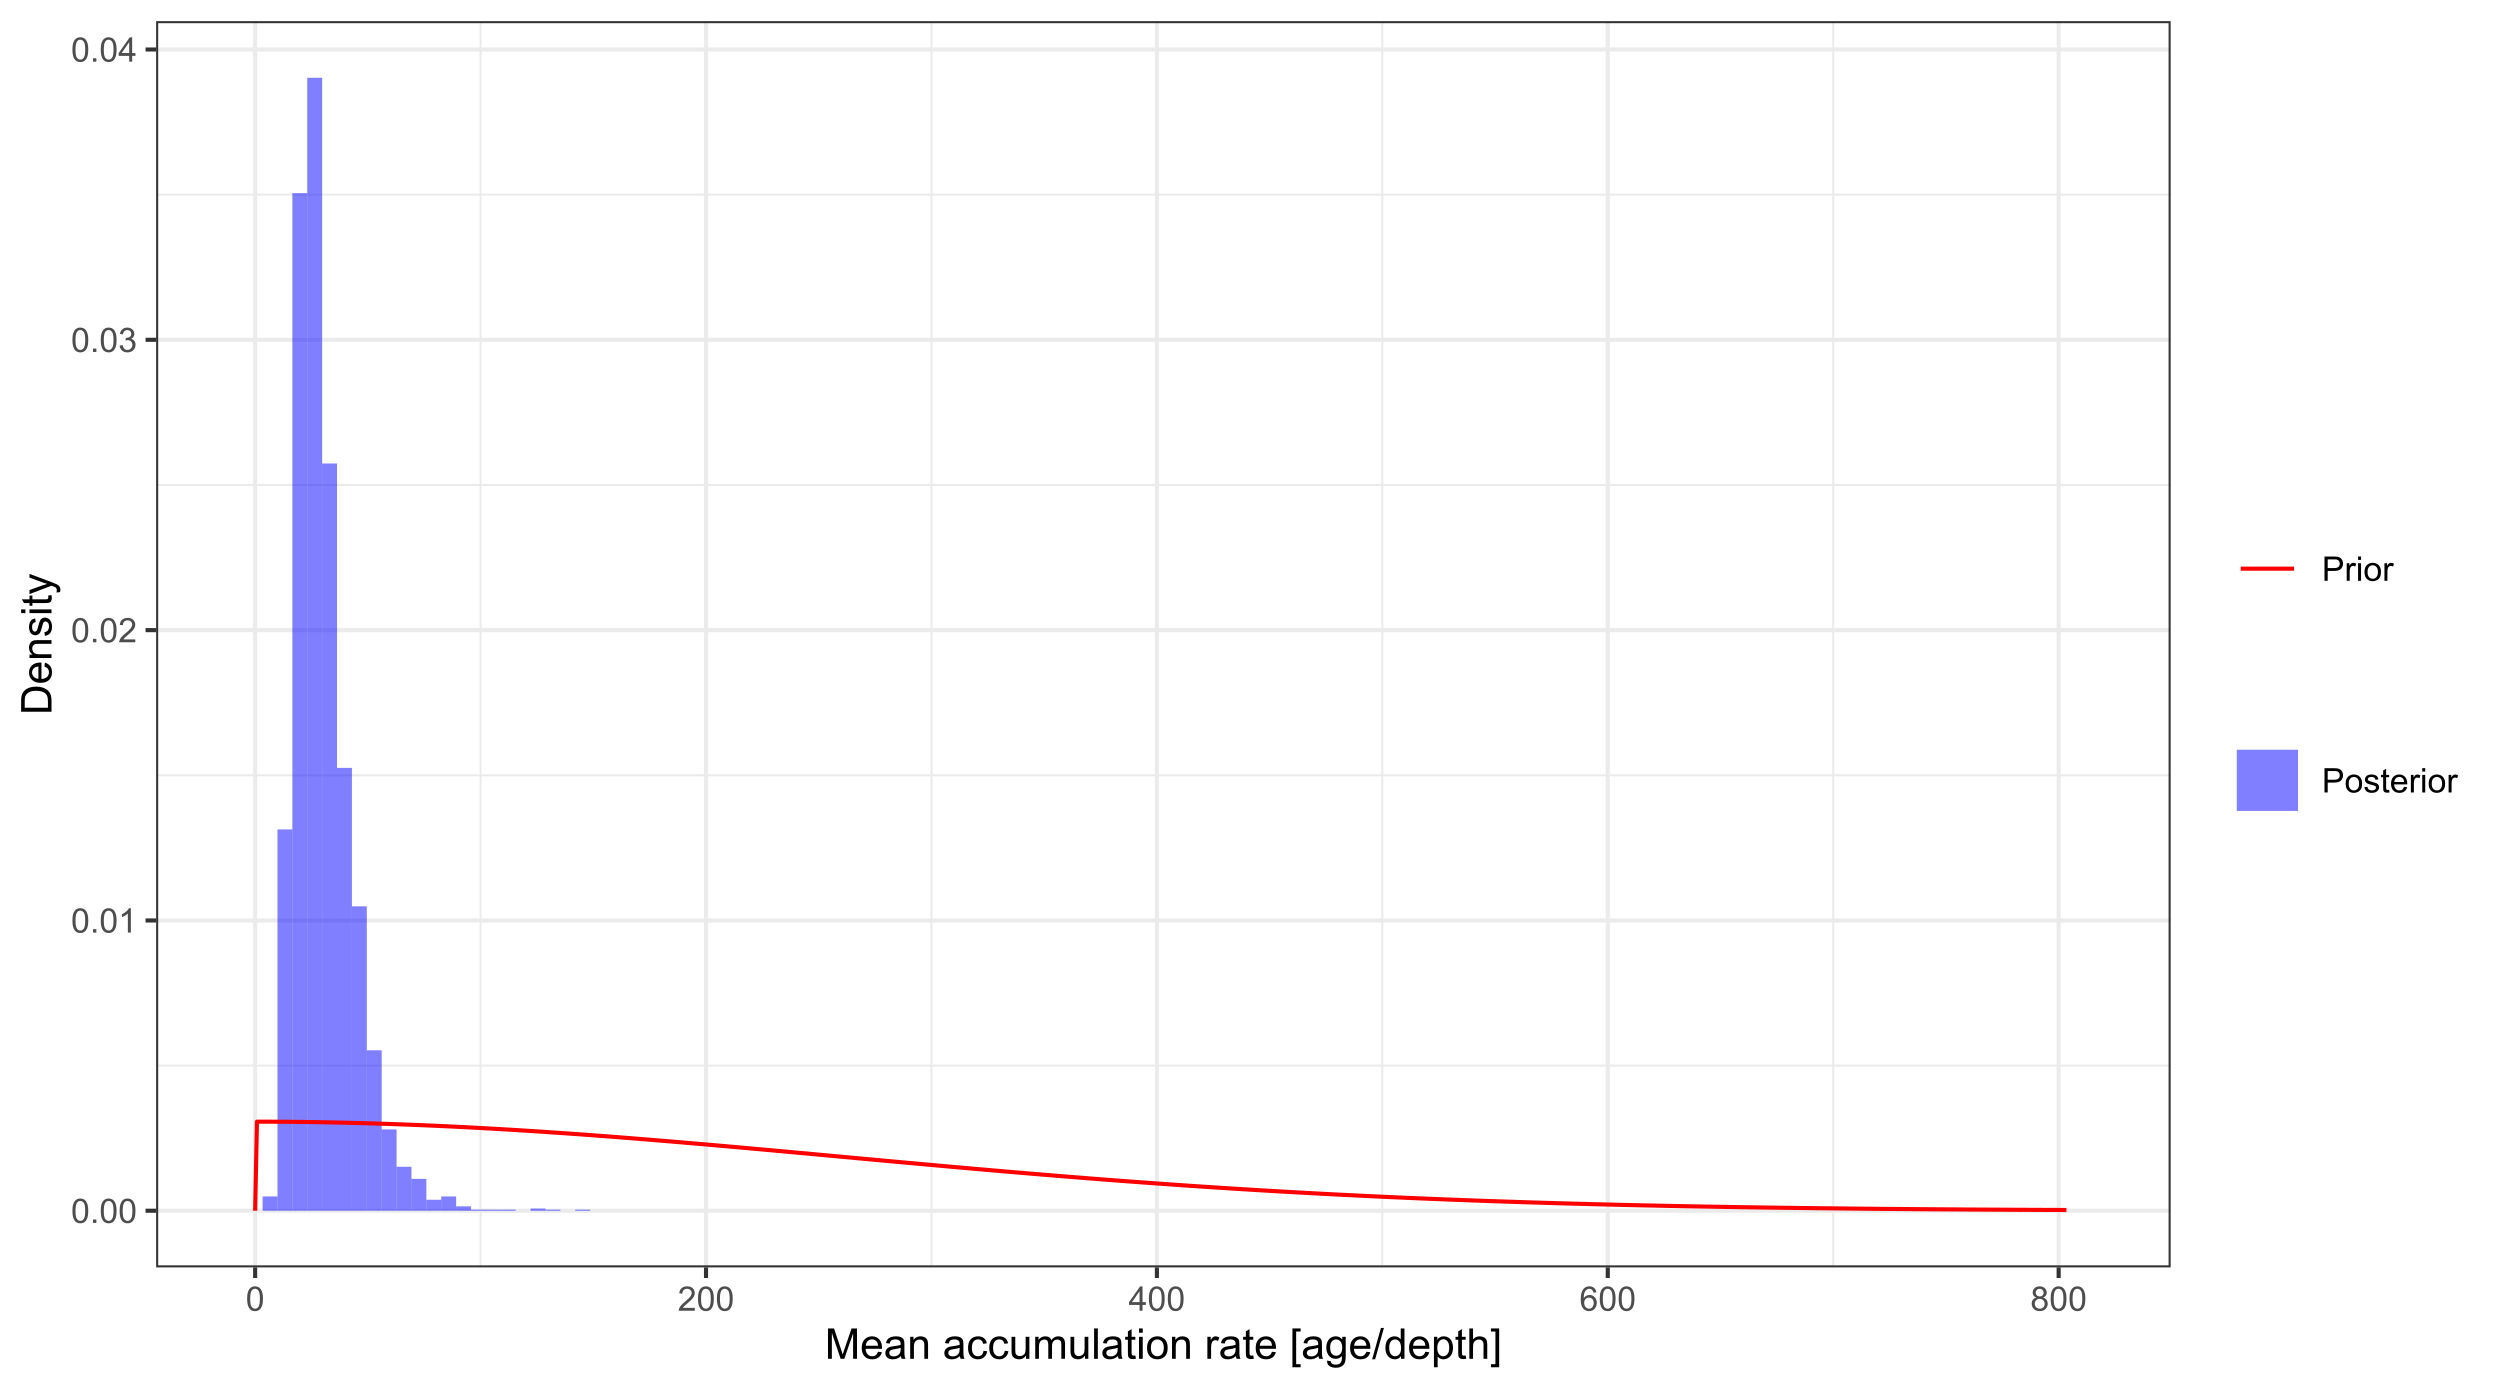 <?xml version="1.0" encoding="UTF-8"?>
<svg xmlns="http://www.w3.org/2000/svg" xmlns:xlink="http://www.w3.org/1999/xlink" width="648pt" height="360pt" viewBox="0 0 648 360" version="1.1">
<defs>
<g>
<symbol overflow="visible" id="glyph0-0">
<path style="stroke:none;" d="M 1.102 0 L 1.102 -5.5 L 5.5 -5.5 L 5.5 0 Z M 1.238 -0.137 L 5.363 -0.137 L 5.363 -5.363 L 1.238 -5.363 Z M 1.238 -0.137 "/>
</symbol>
<symbol overflow="visible" id="glyph0-1">
<path style="stroke:none;" d="M 0.367 -3.105 C 0.363 -3.848 0.438 -4.445 0.594 -4.902 C 0.742 -5.355 0.973 -5.707 1.277 -5.953 C 1.578 -6.199 1.957 -6.32 2.418 -6.324 C 2.754 -6.32 3.051 -6.254 3.309 -6.121 C 3.562 -5.984 3.773 -5.789 3.938 -5.531 C 4.102 -5.273 4.23 -4.961 4.328 -4.594 C 4.422 -4.227 4.469 -3.73 4.473 -3.105 C 4.469 -2.367 4.395 -1.77 4.242 -1.316 C 4.09 -0.859 3.863 -0.508 3.562 -0.262 C 3.258 -0.016 2.875 0.105 2.418 0.109 C 1.809 0.105 1.332 -0.109 0.988 -0.547 C 0.57 -1.066 0.363 -1.922 0.367 -3.105 Z M 1.16 -3.105 C 1.16 -2.07 1.281 -1.379 1.523 -1.039 C 1.766 -0.695 2.062 -0.527 2.418 -0.527 C 2.773 -0.527 3.074 -0.699 3.316 -1.043 C 3.559 -1.387 3.68 -2.074 3.68 -3.105 C 3.68 -4.145 3.559 -4.832 3.316 -5.172 C 3.074 -5.512 2.77 -5.684 2.41 -5.684 C 2.051 -5.684 1.77 -5.531 1.559 -5.234 C 1.293 -4.844 1.16 -4.137 1.16 -3.105 Z M 1.16 -3.105 "/>
</symbol>
<symbol overflow="visible" id="glyph0-2">
<path style="stroke:none;" d="M 4.43 -0.742 L 4.43 0 L 0.266 0 C 0.258 -0.188 0.289 -0.367 0.355 -0.539 C 0.461 -0.82 0.629 -1.098 0.863 -1.375 C 1.094 -1.648 1.434 -1.965 1.879 -2.328 C 2.562 -2.887 3.023 -3.332 3.266 -3.664 C 3.5 -3.988 3.621 -4.301 3.625 -4.594 C 3.621 -4.898 3.512 -5.156 3.297 -5.367 C 3.074 -5.578 2.789 -5.684 2.441 -5.684 C 2.066 -5.684 1.77 -5.57 1.547 -5.348 C 1.32 -5.125 1.207 -4.816 1.207 -4.422 L 0.414 -4.504 C 0.465 -5.094 0.668 -5.543 1.027 -5.855 C 1.379 -6.164 1.855 -6.32 2.457 -6.324 C 3.059 -6.32 3.539 -6.152 3.891 -5.82 C 4.242 -5.484 4.418 -5.07 4.422 -4.578 C 4.418 -4.32 4.367 -4.074 4.266 -3.832 C 4.164 -3.59 3.992 -3.332 3.754 -3.062 C 3.512 -2.793 3.113 -2.426 2.562 -1.957 C 2.094 -1.566 1.797 -1.301 1.664 -1.16 C 1.531 -1.02 1.422 -0.879 1.34 -0.742 Z M 4.43 -0.742 "/>
</symbol>
<symbol overflow="visible" id="glyph0-3">
<path style="stroke:none;" d="M 2.844 0 L 2.844 -1.508 L 0.113 -1.508 L 0.113 -2.219 L 2.988 -6.301 L 3.617 -6.301 L 3.617 -2.219 L 4.469 -2.219 L 4.469 -1.508 L 3.617 -1.508 L 3.617 0 Z M 2.844 -2.219 L 2.844 -5.059 L 0.871 -2.219 Z M 2.844 -2.219 "/>
</symbol>
<symbol overflow="visible" id="glyph0-4">
<path style="stroke:none;" d="M 4.379 -4.758 L 3.609 -4.695 C 3.539 -4.996 3.441 -5.219 3.316 -5.359 C 3.105 -5.574 2.848 -5.684 2.543 -5.688 C 2.297 -5.684 2.078 -5.617 1.895 -5.484 C 1.648 -5.305 1.457 -5.043 1.32 -4.703 C 1.176 -4.363 1.105 -3.879 1.102 -3.25 C 1.285 -3.531 1.512 -3.742 1.781 -3.879 C 2.051 -4.016 2.332 -4.082 2.629 -4.086 C 3.141 -4.082 3.578 -3.895 3.945 -3.516 C 4.305 -3.137 4.488 -2.645 4.492 -2.047 C 4.488 -1.648 4.402 -1.281 4.234 -0.941 C 4.062 -0.602 3.828 -0.34 3.531 -0.16 C 3.23 0.02 2.895 0.105 2.52 0.109 C 1.871 0.105 1.344 -0.129 0.941 -0.602 C 0.531 -1.074 0.328 -1.855 0.332 -2.949 C 0.328 -4.16 0.551 -5.047 1.004 -5.602 C 1.395 -6.082 1.926 -6.32 2.59 -6.324 C 3.086 -6.32 3.492 -6.184 3.809 -5.906 C 4.125 -5.629 4.312 -5.246 4.379 -4.758 Z M 1.219 -2.039 C 1.219 -1.773 1.273 -1.516 1.387 -1.273 C 1.5 -1.027 1.66 -0.844 1.863 -0.719 C 2.066 -0.59 2.277 -0.527 2.504 -0.527 C 2.828 -0.527 3.109 -0.656 3.348 -0.922 C 3.578 -1.184 3.695 -1.543 3.699 -2 C 3.695 -2.43 3.582 -2.773 3.352 -3.027 C 3.117 -3.273 2.824 -3.398 2.477 -3.402 C 2.121 -3.398 1.824 -3.273 1.582 -3.027 C 1.34 -2.773 1.219 -2.445 1.219 -2.039 Z M 1.219 -2.039 "/>
</symbol>
<symbol overflow="visible" id="glyph0-5">
<path style="stroke:none;" d="M 1.555 -3.418 C 1.23 -3.531 0.992 -3.699 0.84 -3.918 C 0.684 -4.133 0.609 -4.395 0.609 -4.699 C 0.609 -5.156 0.773 -5.539 1.102 -5.855 C 1.43 -6.164 1.867 -6.32 2.418 -6.324 C 2.969 -6.32 3.41 -6.16 3.746 -5.844 C 4.078 -5.523 4.246 -5.137 4.25 -4.68 C 4.246 -4.387 4.172 -4.133 4.02 -3.918 C 3.863 -3.699 3.629 -3.531 3.32 -3.418 C 3.707 -3.285 4 -3.082 4.203 -2.805 C 4.402 -2.52 4.504 -2.184 4.508 -1.801 C 4.504 -1.258 4.312 -0.805 3.934 -0.441 C 3.551 -0.074 3.051 0.105 2.434 0.109 C 1.809 0.105 1.309 -0.074 0.926 -0.441 C 0.543 -0.809 0.352 -1.27 0.355 -1.82 C 0.352 -2.23 0.457 -2.574 0.668 -2.852 C 0.875 -3.125 1.168 -3.312 1.555 -3.418 Z M 1.402 -4.727 C 1.398 -4.426 1.496 -4.184 1.688 -3.996 C 1.879 -3.805 2.129 -3.707 2.438 -3.711 C 2.734 -3.707 2.977 -3.801 3.168 -3.992 C 3.355 -4.176 3.449 -4.406 3.453 -4.684 C 3.449 -4.965 3.352 -5.203 3.16 -5.398 C 2.961 -5.586 2.719 -5.684 2.43 -5.688 C 2.129 -5.684 1.883 -5.59 1.691 -5.402 C 1.496 -5.215 1.398 -4.988 1.402 -4.727 Z M 1.152 -1.816 C 1.148 -1.598 1.199 -1.383 1.309 -1.176 C 1.41 -0.969 1.566 -0.809 1.773 -0.695 C 1.98 -0.582 2.203 -0.527 2.441 -0.527 C 2.809 -0.527 3.113 -0.645 3.355 -0.883 C 3.594 -1.121 3.715 -1.426 3.719 -1.793 C 3.715 -2.164 3.59 -2.469 3.344 -2.715 C 3.094 -2.957 2.785 -3.082 2.414 -3.082 C 2.051 -3.082 1.75 -2.961 1.512 -2.719 C 1.27 -2.477 1.148 -2.176 1.152 -1.816 Z M 1.152 -1.816 "/>
</symbol>
<symbol overflow="visible" id="glyph0-6">
<path style="stroke:none;" d="M 0.801 0 L 0.801 -0.883 L 1.68 -0.883 L 1.68 0 Z M 0.801 0 "/>
</symbol>
<symbol overflow="visible" id="glyph0-7">
<path style="stroke:none;" d="M 3.277 0 L 2.504 0 L 2.504 -4.93 C 2.316 -4.75 2.074 -4.574 1.773 -4.395 C 1.469 -4.215 1.195 -4.082 0.957 -3.996 L 0.957 -4.742 C 1.387 -4.941 1.766 -5.188 2.09 -5.48 C 2.414 -5.77 2.645 -6.051 2.781 -6.324 L 3.277 -6.324 Z M 3.277 0 "/>
</symbol>
<symbol overflow="visible" id="glyph0-8">
<path style="stroke:none;" d="M 0.371 -1.664 L 1.145 -1.766 C 1.23 -1.324 1.383 -1.008 1.598 -0.816 C 1.809 -0.621 2.066 -0.527 2.375 -0.527 C 2.734 -0.527 3.043 -0.652 3.297 -0.906 C 3.547 -1.156 3.672 -1.469 3.676 -1.844 C 3.672 -2.195 3.555 -2.488 3.324 -2.719 C 3.09 -2.949 2.797 -3.062 2.441 -3.066 C 2.293 -3.062 2.109 -3.035 1.895 -2.98 L 1.98 -3.66 C 2.031 -3.652 2.07 -3.648 2.105 -3.652 C 2.434 -3.648 2.73 -3.734 2.996 -3.91 C 3.254 -4.078 3.387 -4.344 3.391 -4.703 C 3.387 -4.984 3.289 -5.219 3.102 -5.406 C 2.906 -5.59 2.66 -5.684 2.359 -5.688 C 2.055 -5.684 1.805 -5.59 1.605 -5.402 C 1.402 -5.215 1.273 -4.93 1.219 -4.555 L 0.445 -4.691 C 0.539 -5.207 0.754 -5.609 1.09 -5.895 C 1.426 -6.18 1.844 -6.32 2.344 -6.324 C 2.688 -6.32 3.004 -6.246 3.293 -6.102 C 3.582 -5.953 3.801 -5.754 3.953 -5.5 C 4.105 -5.242 4.184 -4.973 4.184 -4.688 C 4.184 -4.414 4.109 -4.164 3.965 -3.945 C 3.816 -3.719 3.602 -3.543 3.316 -3.41 C 3.688 -3.324 3.977 -3.145 4.184 -2.875 C 4.391 -2.602 4.492 -2.262 4.496 -1.859 C 4.492 -1.305 4.293 -0.84 3.895 -0.461 C 3.492 -0.078 2.984 0.109 2.371 0.113 C 1.816 0.109 1.355 -0.051 0.992 -0.379 C 0.625 -0.707 0.418 -1.137 0.371 -1.664 Z M 0.371 -1.664 "/>
</symbol>
<symbol overflow="visible" id="glyph0-9">
<path style="stroke:none;" d="M 0.68 0 L 0.68 -6.301 L 3.055 -6.301 C 3.469 -6.297 3.789 -6.277 4.012 -6.238 C 4.32 -6.184 4.578 -6.086 4.789 -5.941 C 4.996 -5.797 5.168 -5.594 5.297 -5.336 C 5.422 -5.074 5.484 -4.789 5.488 -4.477 C 5.484 -3.941 5.312 -3.488 4.977 -3.117 C 4.633 -2.746 4.02 -2.559 3.129 -2.562 L 1.512 -2.562 L 1.512 0 Z M 1.512 -3.305 L 3.141 -3.305 C 3.68 -3.305 4.062 -3.402 4.289 -3.605 C 4.516 -3.801 4.629 -4.086 4.629 -4.453 C 4.629 -4.715 4.559 -4.938 4.426 -5.129 C 4.289 -5.312 4.117 -5.438 3.902 -5.5 C 3.762 -5.535 3.5 -5.555 3.125 -5.555 L 1.512 -5.555 Z M 1.512 -3.305 "/>
</symbol>
<symbol overflow="visible" id="glyph0-10">
<path style="stroke:none;" d="M 0.57 0 L 0.57 -4.562 L 1.266 -4.562 L 1.266 -3.871 C 1.445 -4.191 1.609 -4.406 1.758 -4.512 C 1.906 -4.613 2.07 -4.664 2.258 -4.668 C 2.516 -4.664 2.781 -4.582 3.051 -4.418 L 2.785 -3.699 C 2.59 -3.809 2.402 -3.867 2.219 -3.867 C 2.047 -3.867 1.895 -3.816 1.762 -3.715 C 1.625 -3.613 1.527 -3.473 1.473 -3.293 C 1.383 -3.016 1.34 -2.715 1.344 -2.391 L 1.344 0 Z M 0.57 0 "/>
</symbol>
<symbol overflow="visible" id="glyph0-11">
<path style="stroke:none;" d="M 0.586 -5.41 L 0.586 -6.301 L 1.359 -6.301 L 1.359 -5.41 Z M 0.586 0 L 0.586 -4.562 L 1.359 -4.562 L 1.359 0 Z M 0.586 0 "/>
</symbol>
<symbol overflow="visible" id="glyph0-12">
<path style="stroke:none;" d="M 0.293 -2.281 C 0.293 -3.125 0.527 -3.754 0.996 -4.16 C 1.387 -4.496 1.863 -4.664 2.434 -4.668 C 3.059 -4.664 3.57 -4.457 3.969 -4.051 C 4.363 -3.637 4.562 -3.07 4.566 -2.348 C 4.562 -1.758 4.477 -1.297 4.301 -0.961 C 4.125 -0.625 3.867 -0.363 3.535 -0.176 C 3.195 0.008 2.828 0.098 2.434 0.102 C 1.789 0.098 1.273 -0.102 0.883 -0.512 C 0.488 -0.918 0.293 -1.508 0.293 -2.281 Z M 1.086 -2.281 C 1.082 -1.695 1.211 -1.258 1.469 -0.969 C 1.723 -0.672 2.043 -0.527 2.434 -0.531 C 2.812 -0.527 3.133 -0.672 3.391 -0.969 C 3.645 -1.258 3.773 -1.707 3.773 -2.309 C 3.773 -2.871 3.645 -3.297 3.387 -3.59 C 3.129 -3.879 2.809 -4.023 2.434 -4.027 C 2.043 -4.023 1.723 -3.879 1.469 -3.594 C 1.211 -3.301 1.082 -2.863 1.086 -2.281 Z M 1.086 -2.281 "/>
</symbol>
<symbol overflow="visible" id="glyph0-13">
<path style="stroke:none;" d="M 0.27 -1.363 L 1.035 -1.484 C 1.078 -1.172 1.199 -0.938 1.395 -0.777 C 1.59 -0.609 1.863 -0.527 2.219 -0.531 C 2.57 -0.527 2.832 -0.602 3.008 -0.75 C 3.176 -0.895 3.262 -1.062 3.266 -1.258 C 3.262 -1.43 3.188 -1.566 3.039 -1.672 C 2.93 -1.734 2.664 -1.824 2.246 -1.934 C 1.676 -2.074 1.285 -2.195 1.066 -2.305 C 0.848 -2.406 0.68 -2.551 0.566 -2.738 C 0.453 -2.918 0.398 -3.125 0.398 -3.352 C 0.398 -3.555 0.445 -3.742 0.539 -3.914 C 0.633 -4.086 0.758 -4.23 0.918 -4.348 C 1.039 -4.434 1.203 -4.508 1.41 -4.574 C 1.617 -4.633 1.84 -4.664 2.078 -4.668 C 2.434 -4.664 2.75 -4.613 3.023 -4.512 C 3.293 -4.406 3.492 -4.266 3.621 -4.09 C 3.75 -3.914 3.84 -3.68 3.891 -3.387 L 3.133 -3.281 C 3.098 -3.516 2.996 -3.699 2.832 -3.832 C 2.664 -3.965 2.434 -4.031 2.137 -4.031 C 1.777 -4.031 1.523 -3.973 1.375 -3.855 C 1.223 -3.738 1.148 -3.598 1.148 -3.441 C 1.148 -3.34 1.18 -3.25 1.242 -3.172 C 1.305 -3.086 1.402 -3.02 1.539 -2.965 C 1.613 -2.934 1.84 -2.867 2.223 -2.766 C 2.766 -2.617 3.148 -2.496 3.367 -2.406 C 3.582 -2.312 3.75 -2.176 3.875 -2 C 3.996 -1.82 4.059 -1.602 4.062 -1.34 C 4.059 -1.078 3.984 -0.836 3.836 -0.609 C 3.684 -0.383 3.465 -0.207 3.184 -0.082 C 2.895 0.039 2.574 0.098 2.223 0.102 C 1.625 0.098 1.172 -0.02 0.863 -0.266 C 0.551 -0.508 0.355 -0.875 0.27 -1.363 Z M 0.27 -1.363 "/>
</symbol>
<symbol overflow="visible" id="glyph0-14">
<path style="stroke:none;" d="M 2.27 -0.691 L 2.379 -0.008 C 2.16 0.039 1.965 0.059 1.797 0.059 C 1.512 0.059 1.293 0.016 1.141 -0.074 C 0.984 -0.16 0.875 -0.277 0.816 -0.422 C 0.75 -0.566 0.719 -0.871 0.723 -1.336 L 0.723 -3.961 L 0.156 -3.961 L 0.156 -4.562 L 0.723 -4.562 L 0.723 -5.695 L 1.492 -6.156 L 1.492 -4.562 L 2.27 -4.562 L 2.27 -3.961 L 1.492 -3.961 L 1.492 -1.293 C 1.488 -1.07 1.5 -0.93 1.531 -0.867 C 1.555 -0.805 1.602 -0.754 1.664 -0.715 C 1.727 -0.676 1.812 -0.656 1.93 -0.66 C 2.012 -0.656 2.125 -0.668 2.27 -0.691 Z M 2.27 -0.691 "/>
</symbol>
<symbol overflow="visible" id="glyph0-15">
<path style="stroke:none;" d="M 3.703 -1.469 L 4.504 -1.371 C 4.375 -0.902 4.141 -0.539 3.801 -0.285 C 3.461 -0.027 3.027 0.098 2.496 0.102 C 1.828 0.098 1.297 -0.102 0.906 -0.512 C 0.512 -0.918 0.316 -1.496 0.32 -2.242 C 0.316 -3.008 0.516 -3.605 0.914 -4.031 C 1.309 -4.453 1.82 -4.664 2.453 -4.668 C 3.059 -4.664 3.555 -4.457 3.945 -4.043 C 4.328 -3.629 4.523 -3.043 4.527 -2.289 C 4.523 -2.242 4.523 -2.176 4.523 -2.086 L 1.121 -2.086 C 1.145 -1.582 1.289 -1.195 1.547 -0.93 C 1.801 -0.66 2.117 -0.527 2.5 -0.531 C 2.781 -0.527 3.023 -0.602 3.227 -0.754 C 3.426 -0.902 3.586 -1.141 3.703 -1.469 Z M 1.164 -2.719 L 3.711 -2.719 C 3.672 -3.102 3.578 -3.387 3.422 -3.582 C 3.172 -3.879 2.852 -4.031 2.461 -4.031 C 2.105 -4.031 1.805 -3.91 1.566 -3.672 C 1.32 -3.434 1.188 -3.117 1.164 -2.719 Z M 1.164 -2.719 "/>
</symbol>
<symbol overflow="visible" id="glyph1-0">
<path style="stroke:none;" d="M 1.375 0 L 1.375 -6.875 L 6.875 -6.875 L 6.875 0 Z M 1.547 -0.172 L 6.703 -0.172 L 6.703 -6.703 L 1.547 -6.703 Z M 1.547 -0.172 "/>
</symbol>
<symbol overflow="visible" id="glyph1-1">
<path style="stroke:none;" d="M 0.816 0 L 0.816 -7.875 L 2.383 -7.875 L 4.25 -2.297 C 4.418 -1.777 4.543 -1.387 4.625 -1.133 C 4.711 -1.414 4.852 -1.836 5.043 -2.395 L 6.93 -7.875 L 8.332 -7.875 L 8.332 0 L 7.328 0 L 7.328 -6.59 L 5.039 0 L 4.098 0 L 1.82 -6.703 L 1.82 0 Z M 0.816 0 "/>
</symbol>
<symbol overflow="visible" id="glyph1-2">
<path style="stroke:none;" d="M 4.629 -1.836 L 5.629 -1.715 C 5.469 -1.125 5.176 -0.672 4.75 -0.352 C 4.324 -0.031 3.781 0.129 3.121 0.129 C 2.281 0.129 1.617 -0.125 1.133 -0.641 C 0.641 -1.152 0.398 -1.875 0.402 -2.805 C 0.398 -3.762 0.645 -4.504 1.145 -5.035 C 1.637 -5.562 2.277 -5.828 3.066 -5.832 C 3.824 -5.828 4.449 -5.57 4.934 -5.051 C 5.418 -4.531 5.66 -3.801 5.66 -2.863 C 5.66 -2.805 5.656 -2.719 5.656 -2.605 L 1.402 -2.605 C 1.434 -1.977 1.613 -1.496 1.934 -1.164 C 2.25 -0.828 2.645 -0.66 3.125 -0.664 C 3.477 -0.66 3.781 -0.754 4.031 -0.945 C 4.281 -1.129 4.48 -1.426 4.629 -1.836 Z M 1.457 -3.398 L 4.641 -3.398 C 4.598 -3.879 4.473 -4.238 4.273 -4.48 C 3.961 -4.852 3.562 -5.039 3.078 -5.039 C 2.629 -5.039 2.258 -4.891 1.957 -4.594 C 1.652 -4.297 1.484 -3.898 1.457 -3.398 Z M 1.457 -3.398 "/>
</symbol>
<symbol overflow="visible" id="glyph1-3">
<path style="stroke:none;" d="M 4.445 -0.703 C 4.086 -0.398 3.742 -0.184 3.414 -0.059 C 3.082 0.066 2.727 0.129 2.348 0.129 C 1.719 0.129 1.238 -0.023 0.902 -0.328 C 0.566 -0.633 0.398 -1.023 0.398 -1.504 C 0.398 -1.781 0.461 -2.035 0.586 -2.27 C 0.711 -2.496 0.875 -2.684 1.086 -2.824 C 1.289 -2.965 1.523 -3.07 1.781 -3.141 C 1.969 -3.191 2.254 -3.238 2.641 -3.289 C 3.418 -3.375 3.992 -3.488 4.367 -3.621 C 4.367 -3.754 4.371 -3.836 4.371 -3.871 C 4.371 -4.266 4.277 -4.543 4.098 -4.703 C 3.848 -4.918 3.48 -5.027 2.996 -5.031 C 2.539 -5.027 2.203 -4.949 1.988 -4.793 C 1.77 -4.633 1.609 -4.352 1.508 -3.949 L 0.562 -4.078 C 0.648 -4.48 0.789 -4.805 0.988 -5.055 C 1.184 -5.301 1.469 -5.492 1.844 -5.629 C 2.215 -5.762 2.645 -5.828 3.137 -5.832 C 3.621 -5.828 4.02 -5.773 4.324 -5.66 C 4.629 -5.543 4.852 -5.398 4.996 -5.227 C 5.137 -5.055 5.238 -4.836 5.297 -4.57 C 5.328 -4.406 5.344 -4.109 5.344 -3.68 L 5.344 -2.391 C 5.344 -1.492 5.363 -0.922 5.406 -0.684 C 5.445 -0.445 5.527 -0.219 5.648 0 L 4.641 0 C 4.539 -0.199 4.473 -0.434 4.445 -0.703 Z M 4.367 -2.863 C 4.012 -2.719 3.488 -2.598 2.789 -2.496 C 2.391 -2.438 2.105 -2.371 1.941 -2.301 C 1.773 -2.227 1.648 -2.121 1.562 -1.988 C 1.473 -1.848 1.43 -1.695 1.43 -1.531 C 1.43 -1.27 1.527 -1.055 1.723 -0.887 C 1.918 -0.711 2.203 -0.625 2.578 -0.629 C 2.949 -0.625 3.277 -0.707 3.57 -0.871 C 3.859 -1.031 4.074 -1.254 4.211 -1.543 C 4.312 -1.754 4.363 -2.078 4.367 -2.508 Z M 4.367 -2.863 "/>
</symbol>
<symbol overflow="visible" id="glyph1-4">
<path style="stroke:none;" d="M 0.727 0 L 0.727 -5.703 L 1.594 -5.703 L 1.594 -4.895 C 2.012 -5.516 2.617 -5.828 3.41 -5.832 C 3.754 -5.828 4.066 -5.766 4.355 -5.645 C 4.641 -5.52 4.859 -5.359 5.004 -5.16 C 5.145 -4.957 5.242 -4.719 5.305 -4.445 C 5.336 -4.266 5.355 -3.953 5.359 -3.508 L 5.359 0 L 4.395 0 L 4.395 -3.469 C 4.395 -3.863 4.355 -4.156 4.281 -4.352 C 4.203 -4.543 4.07 -4.699 3.879 -4.82 C 3.688 -4.934 3.461 -4.992 3.207 -4.996 C 2.793 -4.992 2.438 -4.859 2.141 -4.602 C 1.836 -4.336 1.688 -3.844 1.691 -3.117 L 1.691 0 Z M 0.727 0 "/>
</symbol>
<symbol overflow="visible" id="glyph1-5">
<path style="stroke:none;" d=""/>
</symbol>
<symbol overflow="visible" id="glyph1-6">
<path style="stroke:none;" d="M 4.445 -2.09 L 5.398 -1.965 C 5.289 -1.309 5.023 -0.797 4.598 -0.426 C 4.168 -0.055 3.645 0.129 3.023 0.129 C 2.242 0.129 1.613 -0.125 1.141 -0.637 C 0.664 -1.145 0.426 -1.875 0.43 -2.832 C 0.426 -3.441 0.527 -3.98 0.734 -4.445 C 0.938 -4.906 1.25 -5.254 1.668 -5.484 C 2.082 -5.715 2.535 -5.828 3.031 -5.832 C 3.645 -5.828 4.152 -5.672 4.547 -5.363 C 4.941 -5.047 5.191 -4.602 5.305 -4.027 L 4.367 -3.883 C 4.273 -4.262 4.117 -4.551 3.891 -4.746 C 3.664 -4.941 3.387 -5.039 3.066 -5.039 C 2.574 -5.039 2.18 -4.863 1.879 -4.516 C 1.57 -4.164 1.418 -3.613 1.422 -2.859 C 1.418 -2.09 1.566 -1.531 1.863 -1.184 C 2.156 -0.836 2.539 -0.66 3.012 -0.664 C 3.391 -0.66 3.707 -0.777 3.961 -1.012 C 4.215 -1.242 4.375 -1.602 4.445 -2.09 Z M 4.445 -2.09 "/>
</symbol>
<symbol overflow="visible" id="glyph1-7">
<path style="stroke:none;" d="M 4.465 0 L 4.465 -0.836 C 4.02 -0.191 3.414 0.129 2.652 0.129 C 2.312 0.129 2 0.066 1.711 -0.062 C 1.418 -0.191 1.199 -0.355 1.059 -0.551 C 0.914 -0.746 0.816 -0.984 0.762 -1.266 C 0.723 -1.453 0.703 -1.754 0.703 -2.172 L 0.703 -5.703 L 1.672 -5.703 L 1.672 -2.539 C 1.668 -2.031 1.688 -1.691 1.73 -1.52 C 1.785 -1.262 1.914 -1.062 2.113 -0.922 C 2.309 -0.773 2.555 -0.703 2.848 -0.703 C 3.137 -0.703 3.406 -0.777 3.66 -0.926 C 3.914 -1.074 4.094 -1.273 4.199 -1.531 C 4.305 -1.785 4.359 -2.16 4.359 -2.648 L 4.359 -5.703 L 5.328 -5.703 L 5.328 0 Z M 4.465 0 "/>
</symbol>
<symbol overflow="visible" id="glyph1-8">
<path style="stroke:none;" d="M 0.727 0 L 0.727 -5.703 L 1.59 -5.703 L 1.59 -4.902 C 1.766 -5.18 2.004 -5.406 2.305 -5.578 C 2.598 -5.746 2.938 -5.828 3.32 -5.832 C 3.738 -5.828 4.086 -5.742 4.359 -5.566 C 4.629 -5.391 4.816 -5.145 4.93 -4.836 C 5.379 -5.496 5.969 -5.828 6.691 -5.832 C 7.254 -5.828 7.688 -5.672 7.996 -5.363 C 8.297 -5.047 8.449 -4.566 8.453 -3.914 L 8.453 0 L 7.492 0 L 7.492 -3.594 C 7.488 -3.977 7.457 -4.254 7.398 -4.426 C 7.332 -4.594 7.219 -4.734 7.059 -4.84 C 6.891 -4.941 6.695 -4.992 6.477 -4.996 C 6.07 -4.992 5.738 -4.859 5.477 -4.594 C 5.211 -4.328 5.078 -3.898 5.082 -3.312 L 5.082 0 L 4.113 0 L 4.113 -3.707 C 4.113 -4.133 4.031 -4.453 3.875 -4.672 C 3.715 -4.883 3.461 -4.992 3.105 -4.996 C 2.832 -4.992 2.578 -4.922 2.348 -4.781 C 2.117 -4.637 1.949 -4.426 1.848 -4.152 C 1.738 -3.875 1.688 -3.477 1.691 -2.961 L 1.691 0 Z M 0.727 0 "/>
</symbol>
<symbol overflow="visible" id="glyph1-9">
<path style="stroke:none;" d="M 0.703 0 L 0.703 -7.875 L 1.672 -7.875 L 1.672 0 Z M 0.703 0 "/>
</symbol>
<symbol overflow="visible" id="glyph1-10">
<path style="stroke:none;" d="M 2.836 -0.863 L 2.977 -0.012 C 2.703 0.043 2.457 0.07 2.246 0.074 C 1.891 0.07 1.621 0.02 1.43 -0.09 C 1.234 -0.199 1.098 -0.348 1.02 -0.527 C 0.941 -0.707 0.902 -1.086 0.902 -1.672 L 0.902 -4.953 L 0.195 -4.953 L 0.195 -5.703 L 0.902 -5.703 L 0.902 -7.117 L 1.863 -7.695 L 1.863 -5.703 L 2.836 -5.703 L 2.836 -4.953 L 1.863 -4.953 L 1.863 -1.617 C 1.863 -1.34 1.879 -1.16 1.914 -1.086 C 1.945 -1.004 2 -0.941 2.078 -0.898 C 2.152 -0.848 2.262 -0.824 2.41 -0.828 C 2.516 -0.824 2.66 -0.836 2.836 -0.863 Z M 2.836 -0.863 "/>
</symbol>
<symbol overflow="visible" id="glyph1-11">
<path style="stroke:none;" d="M 0.73 -6.762 L 0.73 -7.875 L 1.695 -7.875 L 1.695 -6.762 Z M 0.73 0 L 0.73 -5.703 L 1.695 -5.703 L 1.695 0 Z M 0.73 0 "/>
</symbol>
<symbol overflow="visible" id="glyph1-12">
<path style="stroke:none;" d="M 0.367 -2.852 C 0.363 -3.906 0.656 -4.688 1.246 -5.199 C 1.734 -5.617 2.332 -5.828 3.039 -5.832 C 3.82 -5.828 4.461 -5.574 4.961 -5.062 C 5.457 -4.547 5.707 -3.836 5.711 -2.934 C 5.707 -2.195 5.598 -1.617 5.379 -1.199 C 5.156 -0.777 4.832 -0.449 4.414 -0.219 C 3.992 0.016 3.535 0.129 3.039 0.129 C 2.238 0.129 1.594 -0.125 1.105 -0.637 C 0.609 -1.148 0.363 -1.887 0.367 -2.852 Z M 1.359 -2.852 C 1.359 -2.121 1.516 -1.574 1.836 -1.211 C 2.152 -0.844 2.555 -0.66 3.039 -0.664 C 3.516 -0.66 3.914 -0.844 4.234 -1.211 C 4.551 -1.574 4.711 -2.133 4.715 -2.883 C 4.711 -3.586 4.551 -4.117 4.234 -4.484 C 3.91 -4.844 3.512 -5.027 3.039 -5.031 C 2.555 -5.027 2.152 -4.848 1.836 -4.488 C 1.516 -4.129 1.359 -3.582 1.359 -2.852 Z M 1.359 -2.852 "/>
</symbol>
<symbol overflow="visible" id="glyph1-13">
<path style="stroke:none;" d="M 0.715 0 L 0.715 -5.703 L 1.586 -5.703 L 1.586 -4.84 C 1.805 -5.242 2.008 -5.508 2.199 -5.637 C 2.383 -5.766 2.59 -5.828 2.82 -5.832 C 3.141 -5.828 3.473 -5.727 3.812 -5.523 L 3.48 -4.625 C 3.242 -4.762 3.004 -4.832 2.773 -4.836 C 2.555 -4.832 2.363 -4.77 2.199 -4.645 C 2.027 -4.516 1.91 -4.34 1.844 -4.113 C 1.73 -3.77 1.676 -3.391 1.68 -2.984 L 1.68 0 Z M 0.715 0 "/>
</symbol>
<symbol overflow="visible" id="glyph1-14">
<path style="stroke:none;" d="M 0.746 2.188 L 0.746 -7.875 L 2.879 -7.875 L 2.879 -7.074 L 1.715 -7.074 L 1.715 1.387 L 2.879 1.387 L 2.879 2.188 Z M 0.746 2.188 "/>
</symbol>
<symbol overflow="visible" id="glyph1-15">
<path style="stroke:none;" d="M 0.547 0.473 L 1.488 0.613 C 1.527 0.898 1.637 1.109 1.816 1.246 C 2.055 1.422 2.379 1.512 2.797 1.516 C 3.242 1.512 3.59 1.422 3.832 1.246 C 4.074 1.062 4.238 0.812 4.328 0.492 C 4.379 0.297 4.402 -0.113 4.398 -0.746 C 3.973 -0.246 3.445 0 2.82 0 C 2.031 0 1.426 -0.281 1 -0.848 C 0.566 -1.41 0.352 -2.09 0.355 -2.883 C 0.352 -3.426 0.449 -3.926 0.648 -4.391 C 0.844 -4.848 1.129 -5.203 1.504 -5.457 C 1.875 -5.703 2.316 -5.828 2.824 -5.832 C 3.496 -5.828 4.051 -5.559 4.492 -5.016 L 4.492 -5.703 L 5.383 -5.703 L 5.383 -0.773 C 5.379 0.113 5.289 0.742 5.109 1.113 C 4.93 1.484 4.641 1.777 4.25 1.992 C 3.855 2.207 3.375 2.312 2.805 2.316 C 2.121 2.312 1.57 2.16 1.152 1.855 C 0.734 1.547 0.531 1.086 0.547 0.473 Z M 1.348 -2.953 C 1.348 -2.203 1.496 -1.656 1.793 -1.316 C 2.09 -0.969 2.461 -0.797 2.91 -0.801 C 3.352 -0.797 3.723 -0.969 4.027 -1.312 C 4.324 -1.656 4.477 -2.191 4.48 -2.922 C 4.477 -3.617 4.32 -4.145 4.016 -4.5 C 3.703 -4.852 3.332 -5.027 2.895 -5.031 C 2.465 -5.027 2.098 -4.852 1.797 -4.508 C 1.496 -4.156 1.348 -3.641 1.348 -2.953 Z M 1.348 -2.953 "/>
</symbol>
<symbol overflow="visible" id="glyph1-16">
<path style="stroke:none;" d="M 0 0.133 L 2.281 -8.008 L 3.055 -8.008 L 0.777 0.133 Z M 0 0.133 "/>
</symbol>
<symbol overflow="visible" id="glyph1-17">
<path style="stroke:none;" d="M 4.426 0 L 4.426 -0.719 C 4.059 -0.152 3.527 0.129 2.832 0.129 C 2.371 0.129 1.953 0.004 1.574 -0.246 C 1.191 -0.496 0.895 -0.844 0.688 -1.297 C 0.477 -1.742 0.375 -2.262 0.375 -2.848 C 0.375 -3.414 0.469 -3.93 0.66 -4.395 C 0.848 -4.859 1.133 -5.215 1.516 -5.461 C 1.895 -5.707 2.32 -5.828 2.789 -5.832 C 3.133 -5.828 3.438 -5.758 3.707 -5.613 C 3.973 -5.469 4.191 -5.277 4.359 -5.047 L 4.359 -7.875 L 5.324 -7.875 L 5.324 0 Z M 1.371 -2.848 C 1.371 -2.113 1.523 -1.566 1.832 -1.207 C 2.137 -0.844 2.5 -0.66 2.922 -0.664 C 3.34 -0.66 3.699 -0.836 3.996 -1.184 C 4.293 -1.527 4.441 -2.055 4.441 -2.766 C 4.441 -3.547 4.289 -4.117 3.988 -4.484 C 3.688 -4.844 3.316 -5.027 2.879 -5.031 C 2.445 -5.027 2.086 -4.852 1.801 -4.504 C 1.512 -4.152 1.371 -3.602 1.371 -2.848 Z M 1.371 -2.848 "/>
</symbol>
<symbol overflow="visible" id="glyph1-18">
<path style="stroke:none;" d="M 0.727 2.188 L 0.727 -5.703 L 1.605 -5.703 L 1.605 -4.961 C 1.812 -5.25 2.047 -5.469 2.309 -5.613 C 2.57 -5.758 2.887 -5.828 3.262 -5.832 C 3.746 -5.828 4.176 -5.703 4.551 -5.457 C 4.922 -5.203 5.203 -4.852 5.391 -4.395 C 5.578 -3.938 5.672 -3.438 5.676 -2.895 C 5.672 -2.309 5.566 -1.781 5.359 -1.316 C 5.148 -0.848 4.844 -0.488 4.449 -0.242 C 4.047 0.008 3.629 0.129 3.191 0.129 C 2.867 0.129 2.578 0.062 2.32 -0.074 C 2.062 -0.211 1.852 -0.383 1.691 -0.59 L 1.691 2.188 Z M 1.602 -2.82 C 1.598 -2.082 1.746 -1.539 2.047 -1.191 C 2.34 -0.836 2.699 -0.66 3.125 -0.664 C 3.551 -0.66 3.918 -0.844 4.227 -1.211 C 4.531 -1.574 4.688 -2.137 4.688 -2.898 C 4.688 -3.625 4.535 -4.168 4.238 -4.531 C 3.938 -4.891 3.582 -5.074 3.168 -5.074 C 2.754 -5.074 2.391 -4.879 2.074 -4.496 C 1.758 -4.109 1.598 -3.551 1.602 -2.82 Z M 1.602 -2.82 "/>
</symbol>
<symbol overflow="visible" id="glyph1-19">
<path style="stroke:none;" d="M 0.727 0 L 0.727 -7.875 L 1.691 -7.875 L 1.691 -5.047 C 2.141 -5.566 2.711 -5.828 3.398 -5.832 C 3.82 -5.828 4.188 -5.746 4.5 -5.582 C 4.812 -5.414 5.035 -5.184 5.168 -4.891 C 5.301 -4.598 5.367 -4.172 5.371 -3.613 L 5.371 0 L 4.406 0 L 4.406 -3.613 C 4.406 -4.094 4.301 -4.445 4.09 -4.668 C 3.879 -4.887 3.582 -4.996 3.203 -5 C 2.914 -4.996 2.645 -4.922 2.395 -4.777 C 2.141 -4.625 1.961 -4.426 1.852 -4.172 C 1.742 -3.918 1.688 -3.566 1.691 -3.121 L 1.691 0 Z M 0.727 0 "/>
</symbol>
<symbol overflow="visible" id="glyph1-20">
<path style="stroke:none;" d="M 2.344 2.188 L 0.211 2.188 L 0.211 1.387 L 1.375 1.387 L 1.375 -7.074 L 0.211 -7.074 L 0.211 -7.875 L 2.344 -7.875 Z M 2.344 2.188 "/>
</symbol>
<symbol overflow="visible" id="glyph2-0">
<path style="stroke:none;" d="M 0 -1.375 L -6.875 -1.375 L -6.875 -6.875 L 0 -6.875 Z M -0.172 -1.547 L -0.172 -6.703 L -6.703 -6.703 L -6.703 -1.547 Z M -0.172 -1.547 "/>
</symbol>
<symbol overflow="visible" id="glyph2-1">
<path style="stroke:none;" d="M 0 -0.848 L -7.875 -0.848 L -7.875 -3.562 C -7.875 -4.172 -7.836 -4.637 -7.762 -4.965 C -7.656 -5.41 -7.469 -5.797 -7.195 -6.117 C -6.844 -6.531 -6.395 -6.84 -5.852 -7.051 C -5.301 -7.254 -4.676 -7.359 -3.98 -7.359 C -3.379 -7.359 -2.848 -7.289 -2.387 -7.148 C -1.922 -7.008 -1.543 -6.828 -1.242 -6.609 C -0.938 -6.391 -0.699 -6.152 -0.527 -5.895 C -0.355 -5.633 -0.223 -5.316 -0.133 -4.953 C -0.043 -4.586 0 -4.168 0 -3.691 Z M -0.93 -1.891 L -0.93 -3.57 C -0.926 -4.086 -0.973 -4.496 -1.074 -4.793 C -1.168 -5.09 -1.305 -5.324 -1.48 -5.5 C -1.727 -5.746 -2.059 -5.938 -2.477 -6.078 C -2.895 -6.211 -3.402 -6.281 -3.996 -6.285 C -4.816 -6.281 -5.449 -6.145 -5.895 -5.879 C -6.336 -5.605 -6.633 -5.277 -6.785 -4.895 C -6.891 -4.609 -6.941 -4.16 -6.945 -3.547 L -6.945 -1.891 Z M -0.93 -1.891 "/>
</symbol>
<symbol overflow="visible" id="glyph2-2">
<path style="stroke:none;" d="M -1.836 -4.629 L -1.715 -5.629 C -1.125 -5.469 -0.672 -5.176 -0.352 -4.75 C -0.031 -4.324 0.129 -3.781 0.129 -3.121 C 0.129 -2.281 -0.125 -1.617 -0.641 -1.133 C -1.152 -0.641 -1.875 -0.398 -2.805 -0.402 C -3.762 -0.398 -4.504 -0.645 -5.035 -1.145 C -5.562 -1.637 -5.828 -2.277 -5.832 -3.066 C -5.828 -3.824 -5.57 -4.449 -5.051 -4.934 C -4.531 -5.418 -3.801 -5.66 -2.863 -5.66 C -2.805 -5.66 -2.719 -5.656 -2.605 -5.656 L -2.605 -1.402 C -1.977 -1.434 -1.496 -1.613 -1.164 -1.934 C -0.828 -2.25 -0.66 -2.645 -0.664 -3.125 C -0.66 -3.477 -0.754 -3.781 -0.941 -4.031 C -1.125 -4.281 -1.422 -4.48 -1.836 -4.629 Z M -3.398 -1.457 L -3.398 -4.641 C -3.879 -4.598 -4.238 -4.473 -4.48 -4.273 C -4.852 -3.961 -5.039 -3.562 -5.039 -3.078 C -5.039 -2.629 -4.891 -2.258 -4.594 -1.957 C -4.297 -1.652 -3.898 -1.484 -3.398 -1.457 Z M -3.398 -1.457 "/>
</symbol>
<symbol overflow="visible" id="glyph2-3">
<path style="stroke:none;" d="M 0 -0.727 L -5.703 -0.727 L -5.703 -1.594 L -4.895 -1.594 C -5.516 -2.012 -5.828 -2.617 -5.832 -3.41 C -5.828 -3.754 -5.766 -4.066 -5.645 -4.355 C -5.52 -4.641 -5.359 -4.859 -5.16 -5.004 C -4.957 -5.145 -4.719 -5.242 -4.445 -5.305 C -4.266 -5.336 -3.953 -5.355 -3.508 -5.359 L 0 -5.359 L 0 -4.395 L -3.469 -4.395 C -3.863 -4.395 -4.156 -4.355 -4.352 -4.281 C -4.543 -4.203 -4.699 -4.07 -4.82 -3.879 C -4.934 -3.688 -4.992 -3.461 -4.996 -3.207 C -4.992 -2.793 -4.859 -2.438 -4.602 -2.141 C -4.336 -1.836 -3.844 -1.688 -3.117 -1.691 L 0 -1.691 Z M 0 -0.727 "/>
</symbol>
<symbol overflow="visible" id="glyph2-4">
<path style="stroke:none;" d="M -1.703 -0.34 L -1.852 -1.293 C -1.469 -1.344 -1.172 -1.492 -0.969 -1.742 C -0.762 -1.984 -0.66 -2.328 -0.664 -2.773 C -0.66 -3.211 -0.75 -3.539 -0.934 -3.758 C -1.113 -3.969 -1.328 -4.078 -1.574 -4.082 C -1.789 -4.078 -1.961 -3.984 -2.09 -3.797 C -2.172 -3.664 -2.281 -3.332 -2.418 -2.809 C -2.594 -2.098 -2.75 -1.609 -2.883 -1.336 C -3.012 -1.062 -3.191 -0.852 -3.422 -0.711 C -3.652 -0.566 -3.906 -0.496 -4.188 -0.5 C -4.441 -0.496 -4.676 -0.555 -4.895 -0.672 C -5.105 -0.785 -5.289 -0.945 -5.438 -1.148 C -5.547 -1.297 -5.637 -1.5 -5.715 -1.762 C -5.789 -2.02 -5.828 -2.301 -5.832 -2.602 C -5.828 -3.047 -5.766 -3.438 -5.637 -3.777 C -5.508 -4.113 -5.332 -4.363 -5.113 -4.527 C -4.891 -4.688 -4.598 -4.797 -4.234 -4.859 L -4.102 -3.914 C -4.395 -3.871 -4.621 -3.746 -4.789 -3.543 C -4.953 -3.336 -5.039 -3.043 -5.039 -2.668 C -5.039 -2.223 -4.965 -1.906 -4.816 -1.719 C -4.668 -1.523 -4.496 -1.43 -4.301 -1.434 C -4.176 -1.43 -4.062 -1.469 -3.965 -1.551 C -3.859 -1.629 -3.773 -1.754 -3.707 -1.922 C -3.668 -2.016 -3.586 -2.301 -3.461 -2.777 C -3.273 -3.461 -3.121 -3.938 -3.008 -4.207 C -2.891 -4.477 -2.723 -4.688 -2.5 -4.844 C -2.277 -4.996 -2.004 -5.074 -1.676 -5.074 C -1.352 -5.074 -1.047 -4.98 -0.766 -4.793 C -0.48 -4.605 -0.262 -4.332 -0.105 -3.98 C 0.051 -3.621 0.129 -3.223 0.129 -2.777 C 0.129 -2.035 -0.023 -1.469 -0.332 -1.082 C -0.641 -0.691 -1.098 -0.445 -1.703 -0.34 Z M -1.703 -0.34 "/>
</symbol>
<symbol overflow="visible" id="glyph2-5">
<path style="stroke:none;" d="M -6.762 -0.73 L -7.875 -0.73 L -7.875 -1.699 L -6.762 -1.699 Z M 0 -0.73 L -5.703 -0.73 L -5.703 -1.699 L 0 -1.695 Z M 0 -0.73 "/>
</symbol>
<symbol overflow="visible" id="glyph2-6">
<path style="stroke:none;" d="M -0.863 -2.836 L -0.012 -2.977 C 0.043 -2.703 0.07 -2.457 0.074 -2.246 C 0.07 -1.891 0.02 -1.621 -0.09 -1.43 C -0.199 -1.234 -0.348 -1.098 -0.527 -1.02 C -0.707 -0.941 -1.086 -0.902 -1.672 -0.902 L -4.953 -0.902 L -4.953 -0.195 L -5.703 -0.195 L -5.703 -0.902 L -7.117 -0.902 L -7.695 -1.863 L -5.703 -1.863 L -5.703 -2.836 L -4.953 -2.836 L -4.953 -1.863 L -1.617 -1.863 C -1.34 -1.863 -1.16 -1.879 -1.082 -1.914 C -1 -1.945 -0.938 -2 -0.895 -2.078 C -0.848 -2.152 -0.824 -2.262 -0.828 -2.41 C -0.824 -2.516 -0.836 -2.66 -0.863 -2.836 Z M -0.863 -2.836 "/>
</symbol>
<symbol overflow="visible" id="glyph2-7">
<path style="stroke:none;" d="M 2.195 -0.684 L 1.289 -0.574 C 1.344 -0.785 1.371 -0.969 1.375 -1.129 C 1.371 -1.34 1.336 -1.512 1.266 -1.641 C 1.195 -1.77 1.094 -1.875 0.969 -1.961 C 0.867 -2.02 0.629 -2.117 0.246 -2.258 C 0.191 -2.27 0.113 -2.301 0.012 -2.344 L -5.703 -0.176 L -5.703 -1.219 L -2.402 -2.406 C -1.98 -2.559 -1.539 -2.695 -1.078 -2.82 C -1.523 -2.926 -1.957 -3.059 -2.379 -3.219 L -5.703 -4.438 L -5.703 -5.402 L 0.098 -3.234 C 0.719 -3 1.148 -2.816 1.391 -2.691 C 1.707 -2.516 1.941 -2.32 2.094 -2.098 C 2.238 -1.875 2.312 -1.609 2.316 -1.305 C 2.312 -1.117 2.273 -0.91 2.195 -0.684 Z M 2.195 -0.684 "/>
</symbol>
</g>
<clipPath id="clip1">
  <path d="M 40.469 5.48 L 562.633 5.48 L 562.633 328.512 L 40.469 328.512 Z M 40.469 5.48 "/>
</clipPath>
<clipPath id="clip2">
  <path d="M 40.469 275 L 562.633 275 L 562.633 277 L 40.469 277 Z M 40.469 275 "/>
</clipPath>
<clipPath id="clip3">
  <path d="M 40.469 200 L 562.633 200 L 562.633 202 L 40.469 202 Z M 40.469 200 "/>
</clipPath>
<clipPath id="clip4">
  <path d="M 40.469 125 L 562.633 125 L 562.633 126 L 40.469 126 Z M 40.469 125 "/>
</clipPath>
<clipPath id="clip5">
  <path d="M 40.469 50 L 562.633 50 L 562.633 51 L 40.469 51 Z M 40.469 50 "/>
</clipPath>
<clipPath id="clip6">
  <path d="M 124 5.48 L 125 5.48 L 125 328.512 L 124 328.512 Z M 124 5.48 "/>
</clipPath>
<clipPath id="clip7">
  <path d="M 241 5.48 L 242 5.48 L 242 328.512 L 241 328.512 Z M 241 5.48 "/>
</clipPath>
<clipPath id="clip8">
  <path d="M 358 5.48 L 359 5.48 L 359 328.512 L 358 328.512 Z M 358 5.48 "/>
</clipPath>
<clipPath id="clip9">
  <path d="M 474 5.48 L 476 5.48 L 476 328.512 L 474 328.512 Z M 474 5.48 "/>
</clipPath>
<clipPath id="clip10">
  <path d="M 40.469 313 L 562.633 313 L 562.633 315 L 40.469 315 Z M 40.469 313 "/>
</clipPath>
<clipPath id="clip11">
  <path d="M 40.469 238 L 562.633 238 L 562.633 240 L 40.469 240 Z M 40.469 238 "/>
</clipPath>
<clipPath id="clip12">
  <path d="M 40.469 162 L 562.633 162 L 562.633 164 L 40.469 164 Z M 40.469 162 "/>
</clipPath>
<clipPath id="clip13">
  <path d="M 40.469 87 L 562.633 87 L 562.633 89 L 40.469 89 Z M 40.469 87 "/>
</clipPath>
<clipPath id="clip14">
  <path d="M 40.469 12 L 562.633 12 L 562.633 14 L 40.469 14 Z M 40.469 12 "/>
</clipPath>
<clipPath id="clip15">
  <path d="M 65 5.48 L 67 5.48 L 67 328.512 L 65 328.512 Z M 65 5.48 "/>
</clipPath>
<clipPath id="clip16">
  <path d="M 182 5.48 L 184 5.48 L 184 328.512 L 182 328.512 Z M 182 5.48 "/>
</clipPath>
<clipPath id="clip17">
  <path d="M 299 5.48 L 301 5.48 L 301 328.512 L 299 328.512 Z M 299 5.48 "/>
</clipPath>
<clipPath id="clip18">
  <path d="M 416 5.48 L 418 5.48 L 418 328.512 L 416 328.512 Z M 416 5.48 "/>
</clipPath>
<clipPath id="clip19">
  <path d="M 533 5.48 L 535 5.48 L 535 328.512 L 533 328.512 Z M 533 5.48 "/>
</clipPath>
<clipPath id="clip20">
  <path d="M 40.469 5.48 L 562.633 5.48 L 562.633 328.512 L 40.469 328.512 Z M 40.469 5.48 "/>
</clipPath>
</defs>
<g id="surface54">
<rect x="0" y="0" width="648" height="360" style="fill:rgb(100%,100%,100%);fill-opacity:1;stroke:none;"/>
<rect x="0" y="0" width="648" height="360" style="fill:rgb(100%,100%,100%);fill-opacity:1;stroke:none;"/>
<path style="fill:none;stroke-width:1.067;stroke-linecap:round;stroke-linejoin:round;stroke:rgb(100%,100%,100%);stroke-opacity:1;stroke-miterlimit:10;" d="M 0 360 L 648 360 L 648 0 L 0 0 Z M 0 360 "/>
<g clip-path="url(#clip1)" clip-rule="nonzero">
<path style=" stroke:none;fill-rule:nonzero;fill:rgb(100%,100%,100%);fill-opacity:1;" d="M 40.469 328.508 L 562.633 328.508 L 562.633 5.477 L 40.469 5.477 Z M 40.469 328.508 "/>
</g>
<g clip-path="url(#clip2)" clip-rule="nonzero">
<path style="fill:none;stroke-width:0.533;stroke-linecap:butt;stroke-linejoin:round;stroke:rgb(92.157%,92.157%,92.157%);stroke-opacity:1;stroke-miterlimit:10;" d="M 40.469 276.203 L 562.629 276.203 "/>
</g>
<g clip-path="url(#clip3)" clip-rule="nonzero">
<path style="fill:none;stroke-width:0.533;stroke-linecap:butt;stroke-linejoin:round;stroke:rgb(92.157%,92.157%,92.157%);stroke-opacity:1;stroke-miterlimit:10;" d="M 40.469 200.953 L 562.629 200.953 "/>
</g>
<g clip-path="url(#clip4)" clip-rule="nonzero">
<path style="fill:none;stroke-width:0.533;stroke-linecap:butt;stroke-linejoin:round;stroke:rgb(92.157%,92.157%,92.157%);stroke-opacity:1;stroke-miterlimit:10;" d="M 40.469 125.703 L 562.629 125.703 "/>
</g>
<g clip-path="url(#clip5)" clip-rule="nonzero">
<path style="fill:none;stroke-width:0.533;stroke-linecap:butt;stroke-linejoin:round;stroke:rgb(92.157%,92.157%,92.157%);stroke-opacity:1;stroke-miterlimit:10;" d="M 40.469 50.457 L 562.629 50.457 "/>
</g>
<g clip-path="url(#clip6)" clip-rule="nonzero">
<path style="fill:none;stroke-width:0.533;stroke-linecap:butt;stroke-linejoin:round;stroke:rgb(92.157%,92.157%,92.157%);stroke-opacity:1;stroke-miterlimit:10;" d="M 124.566 328.508 L 124.566 5.48 "/>
</g>
<g clip-path="url(#clip7)" clip-rule="nonzero">
<path style="fill:none;stroke-width:0.533;stroke-linecap:butt;stroke-linejoin:round;stroke:rgb(92.157%,92.157%,92.157%);stroke-opacity:1;stroke-miterlimit:10;" d="M 241.434 328.508 L 241.434 5.48 "/>
</g>
<g clip-path="url(#clip8)" clip-rule="nonzero">
<path style="fill:none;stroke-width:0.533;stroke-linecap:butt;stroke-linejoin:round;stroke:rgb(92.157%,92.157%,92.157%);stroke-opacity:1;stroke-miterlimit:10;" d="M 358.301 328.508 L 358.301 5.48 "/>
</g>
<g clip-path="url(#clip9)" clip-rule="nonzero">
<path style="fill:none;stroke-width:0.533;stroke-linecap:butt;stroke-linejoin:round;stroke:rgb(92.157%,92.157%,92.157%);stroke-opacity:1;stroke-miterlimit:10;" d="M 475.168 328.508 L 475.168 5.48 "/>
</g>
<g clip-path="url(#clip10)" clip-rule="nonzero">
<path style="fill:none;stroke-width:1.067;stroke-linecap:butt;stroke-linejoin:round;stroke:rgb(92.157%,92.157%,92.157%);stroke-opacity:1;stroke-miterlimit:10;" d="M 40.469 313.824 L 562.629 313.824 "/>
</g>
<g clip-path="url(#clip11)" clip-rule="nonzero">
<path style="fill:none;stroke-width:1.067;stroke-linecap:butt;stroke-linejoin:round;stroke:rgb(92.157%,92.157%,92.157%);stroke-opacity:1;stroke-miterlimit:10;" d="M 40.469 238.578 L 562.629 238.578 "/>
</g>
<g clip-path="url(#clip12)" clip-rule="nonzero">
<path style="fill:none;stroke-width:1.067;stroke-linecap:butt;stroke-linejoin:round;stroke:rgb(92.157%,92.157%,92.157%);stroke-opacity:1;stroke-miterlimit:10;" d="M 40.469 163.328 L 562.629 163.328 "/>
</g>
<g clip-path="url(#clip13)" clip-rule="nonzero">
<path style="fill:none;stroke-width:1.067;stroke-linecap:butt;stroke-linejoin:round;stroke:rgb(92.157%,92.157%,92.157%);stroke-opacity:1;stroke-miterlimit:10;" d="M 40.469 88.082 L 562.629 88.082 "/>
</g>
<g clip-path="url(#clip14)" clip-rule="nonzero">
<path style="fill:none;stroke-width:1.067;stroke-linecap:butt;stroke-linejoin:round;stroke:rgb(92.157%,92.157%,92.157%);stroke-opacity:1;stroke-miterlimit:10;" d="M 40.469 12.832 L 562.629 12.832 "/>
</g>
<g clip-path="url(#clip15)" clip-rule="nonzero">
<path style="fill:none;stroke-width:1.067;stroke-linecap:butt;stroke-linejoin:round;stroke:rgb(92.157%,92.157%,92.157%);stroke-opacity:1;stroke-miterlimit:10;" d="M 66.133 328.508 L 66.133 5.48 "/>
</g>
<g clip-path="url(#clip16)" clip-rule="nonzero">
<path style="fill:none;stroke-width:1.067;stroke-linecap:butt;stroke-linejoin:round;stroke:rgb(92.157%,92.157%,92.157%);stroke-opacity:1;stroke-miterlimit:10;" d="M 183 328.508 L 183 5.48 "/>
</g>
<g clip-path="url(#clip17)" clip-rule="nonzero">
<path style="fill:none;stroke-width:1.067;stroke-linecap:butt;stroke-linejoin:round;stroke:rgb(92.157%,92.157%,92.157%);stroke-opacity:1;stroke-miterlimit:10;" d="M 299.867 328.508 L 299.867 5.48 "/>
</g>
<g clip-path="url(#clip18)" clip-rule="nonzero">
<path style="fill:none;stroke-width:1.067;stroke-linecap:butt;stroke-linejoin:round;stroke:rgb(92.157%,92.157%,92.157%);stroke-opacity:1;stroke-miterlimit:10;" d="M 416.734 328.508 L 416.734 5.48 "/>
</g>
<g clip-path="url(#clip19)" clip-rule="nonzero">
<path style="fill:none;stroke-width:1.067;stroke-linecap:butt;stroke-linejoin:round;stroke:rgb(92.157%,92.157%,92.157%);stroke-opacity:1;stroke-miterlimit:10;" d="M 533.602 328.508 L 533.602 5.48 "/>
</g>
<path style=" stroke:none;fill-rule:nonzero;fill:rgb(0%,0%,100%);fill-opacity:0.502;" d="M 68.062 313.824 L 71.922 313.824 L 71.922 310.121 L 68.062 310.121 Z M 68.062 313.824 "/>
<path style=" stroke:none;fill-rule:nonzero;fill:rgb(0%,0%,100%);fill-opacity:0.502;" d="M 71.922 313.824 L 75.781 313.824 L 75.781 214.988 L 71.922 214.988 Z M 71.922 313.824 "/>
<path style=" stroke:none;fill-rule:nonzero;fill:rgb(0%,0%,100%);fill-opacity:0.502;" d="M 75.781 313.824 L 79.641 313.824 L 79.641 50.066 L 75.781 50.066 Z M 75.781 313.824 "/>
<path style=" stroke:none;fill-rule:nonzero;fill:rgb(0%,0%,100%);fill-opacity:0.502;" d="M 79.641 313.824 L 83.5 313.824 L 83.5 20.16 L 79.641 20.16 Z M 79.641 313.824 "/>
<path style=" stroke:none;fill-rule:nonzero;fill:rgb(0%,0%,100%);fill-opacity:0.502;" d="M 83.5 313.824 L 87.359 313.824 L 87.359 120.137 L 83.5 120.137 Z M 83.5 313.824 "/>
<path style=" stroke:none;fill-rule:nonzero;fill:rgb(0%,0%,100%);fill-opacity:0.502;" d="M 87.359 313.824 L 91.219 313.824 L 91.219 199.035 L 87.359 199.035 Z M 87.359 313.824 "/>
<path style=" stroke:none;fill-rule:nonzero;fill:rgb(0%,0%,100%);fill-opacity:0.502;" d="M 91.219 313.824 L 95.078 313.824 L 95.078 234.926 L 91.219 234.926 Z M 91.219 313.824 "/>
<path style=" stroke:none;fill-rule:nonzero;fill:rgb(0%,0%,100%);fill-opacity:0.502;" d="M 95.074 313.824 L 98.934 313.824 L 98.934 272.238 L 95.074 272.238 Z M 95.074 313.824 "/>
<path style=" stroke:none;fill-rule:nonzero;fill:rgb(0%,0%,100%);fill-opacity:0.502;" d="M 98.934 313.824 L 102.793 313.824 L 102.793 292.746 L 98.934 292.746 Z M 98.934 313.824 "/>
<path style=" stroke:none;fill-rule:nonzero;fill:rgb(0%,0%,100%);fill-opacity:0.502;" d="M 102.793 313.824 L 106.652 313.824 L 106.652 302.43 L 102.793 302.43 Z M 102.793 313.824 "/>
<path style=" stroke:none;fill-rule:nonzero;fill:rgb(0%,0%,100%);fill-opacity:0.502;" d="M 106.652 313.824 L 110.512 313.824 L 110.512 305.562 L 106.652 305.562 Z M 106.652 313.824 "/>
<path style=" stroke:none;fill-rule:nonzero;fill:rgb(0%,0%,100%);fill-opacity:0.502;" d="M 110.512 313.824 L 114.371 313.824 L 114.371 310.977 L 110.512 310.977 Z M 110.512 313.824 "/>
<path style=" stroke:none;fill-rule:nonzero;fill:rgb(0%,0%,100%);fill-opacity:0.502;" d="M 114.371 313.824 L 118.23 313.824 L 118.23 310.121 L 114.371 310.121 Z M 114.371 313.824 "/>
<path style=" stroke:none;fill-rule:nonzero;fill:rgb(0%,0%,100%);fill-opacity:0.502;" d="M 118.23 313.824 L 122.09 313.824 L 122.09 312.684 L 118.23 312.684 Z M 118.23 313.824 "/>
<path style=" stroke:none;fill-rule:nonzero;fill:rgb(0%,0%,100%);fill-opacity:0.502;" d="M 122.09 313.824 L 125.949 313.824 L 125.949 313.539 L 122.09 313.539 Z M 122.09 313.824 "/>
<path style=" stroke:none;fill-rule:nonzero;fill:rgb(0%,0%,100%);fill-opacity:0.502;" d="M 125.949 313.824 L 129.809 313.824 L 129.809 313.539 L 125.949 313.539 Z M 125.949 313.824 "/>
<path style=" stroke:none;fill-rule:nonzero;fill:rgb(0%,0%,100%);fill-opacity:0.502;" d="M 129.809 313.824 L 133.668 313.824 L 133.668 313.539 L 129.809 313.539 Z M 129.809 313.824 "/>
<path style=" stroke:none;fill-rule:nonzero;fill:rgb(0%,0%,100%);fill-opacity:0.502;" d="M 137.527 313.824 L 141.387 313.824 L 141.387 313.254 L 137.527 313.254 Z M 137.527 313.824 "/>
<path style=" stroke:none;fill-rule:nonzero;fill:rgb(0%,0%,100%);fill-opacity:0.502;" d="M 141.387 313.824 L 145.246 313.824 L 145.246 313.539 L 141.387 313.539 Z M 141.387 313.824 "/>
<path style=" stroke:none;fill-rule:nonzero;fill:rgb(0%,0%,100%);fill-opacity:0.502;" d="M 149.105 313.824 L 152.965 313.824 L 152.965 313.539 L 149.105 313.539 Z M 149.105 313.824 "/>
<path style="fill:none;stroke-width:1.067;stroke-linecap:butt;stroke-linejoin:round;stroke:rgb(100%,0%,0%);stroke-opacity:1;stroke-miterlimit:10;" d="M 66.133 313.824 L 66.602 290.734 L 68.012 290.734 L 68.48 290.738 L 69.422 290.738 L 69.891 290.742 L 70.359 290.742 L 70.832 290.746 L 71.301 290.746 L 71.77 290.75 L 72.242 290.754 L 72.711 290.754 L 73.18 290.758 L 73.652 290.762 L 74.59 290.77 L 75.062 290.773 L 76 290.781 L 76.469 290.789 L 76.941 290.793 L 77.41 290.797 L 77.879 290.805 L 78.352 290.809 L 78.82 290.812 L 79.289 290.82 L 79.762 290.828 L 80.23 290.832 L 80.699 290.84 L 81.172 290.848 L 81.641 290.855 L 82.109 290.859 L 82.578 290.867 L 83.051 290.875 L 83.52 290.883 L 83.988 290.895 L 84.461 290.902 L 85.398 290.918 L 85.871 290.93 L 86.809 290.945 L 87.281 290.957 L 87.75 290.965 L 88.688 290.988 L 89.16 290.996 L 90.098 291.02 L 90.57 291.031 L 91.508 291.055 L 91.98 291.066 L 92.918 291.09 L 93.391 291.102 L 93.859 291.117 L 94.328 291.129 L 94.801 291.141 L 95.27 291.156 L 95.738 291.168 L 96.207 291.184 L 96.68 291.195 L 97.148 291.211 L 97.617 291.223 L 98.09 291.238 L 99.027 291.27 L 99.5 291.285 L 100.438 291.316 L 100.91 291.332 L 102.316 291.379 L 102.789 291.395 L 103.258 291.414 L 103.727 291.43 L 104.199 291.449 L 104.668 291.465 L 105.137 291.484 L 105.609 291.5 L 106.078 291.52 L 106.547 291.535 L 107.02 291.555 L 107.957 291.594 L 108.43 291.613 L 108.898 291.633 L 109.367 291.648 L 109.836 291.668 L 110.309 291.691 L 111.246 291.73 L 111.719 291.75 L 112.188 291.77 L 112.656 291.793 L 113.129 291.812 L 113.598 291.832 L 114.066 291.855 L 114.539 291.875 L 115.477 291.922 L 115.945 291.941 L 116.418 291.965 L 117.355 292.012 L 117.828 292.031 L 118.766 292.078 L 119.238 292.102 L 120.176 292.148 L 120.648 292.172 L 121.117 292.199 L 122.055 292.246 L 122.527 292.27 L 122.996 292.297 L 123.465 292.32 L 123.938 292.348 L 124.406 292.371 L 124.875 292.398 L 125.348 292.422 L 126.285 292.477 L 126.758 292.5 L 127.695 292.555 L 128.168 292.582 L 129.105 292.637 L 129.574 292.66 L 130.047 292.691 L 130.984 292.746 L 131.457 292.773 L 132.395 292.828 L 132.867 292.859 L 133.805 292.914 L 134.277 292.945 L 134.746 292.973 L 135.215 293.004 L 135.684 293.031 L 136.156 293.062 L 136.625 293.09 L 137.094 293.121 L 137.566 293.152 L 138.035 293.18 L 138.504 293.211 L 138.977 293.242 L 139.445 293.273 L 139.914 293.301 L 140.387 293.332 L 141.324 293.395 L 141.797 293.426 L 142.266 293.457 L 142.734 293.492 L 143.203 293.523 L 143.676 293.555 L 144.613 293.617 L 145.086 293.652 L 146.023 293.715 L 146.496 293.75 L 146.965 293.781 L 147.434 293.816 L 147.906 293.848 L 148.375 293.883 L 148.844 293.914 L 149.312 293.949 L 149.785 293.98 L 150.723 294.051 L 151.195 294.082 L 152.133 294.152 L 152.605 294.188 L 153.543 294.258 L 154.016 294.293 L 155.422 294.398 L 155.895 294.434 L 156.832 294.504 L 157.305 294.539 L 158.242 294.609 L 158.715 294.648 L 159.652 294.719 L 160.125 294.758 L 161.062 294.828 L 161.535 294.867 L 162.004 294.902 L 162.473 294.941 L 162.941 294.977 L 163.414 295.016 L 163.883 295.051 L 164.352 295.09 L 164.824 295.125 L 165.762 295.203 L 166.234 295.238 L 167.172 295.316 L 167.645 295.355 L 168.113 295.391 L 169.051 295.469 L 169.523 295.508 L 170.461 295.586 L 170.934 295.625 L 171.402 295.664 L 171.871 295.699 L 172.344 295.738 L 172.812 295.781 L 173.281 295.82 L 173.754 295.859 L 174.691 295.938 L 175.164 295.977 L 176.57 296.094 L 177.043 296.137 L 177.98 296.215 L 178.453 296.254 L 178.922 296.297 L 179.391 296.336 L 179.863 296.375 L 180.332 296.418 L 180.801 296.457 L 181.273 296.5 L 182.211 296.578 L 182.68 296.621 L 183.152 296.66 L 183.621 296.703 L 184.09 296.742 L 184.562 296.785 L 185.031 296.824 L 185.5 296.867 L 185.973 296.906 L 186.91 296.992 L 187.383 297.031 L 187.852 297.074 L 188.32 297.113 L 188.789 297.156 L 189.262 297.199 L 189.73 297.238 L 190.199 297.281 L 190.672 297.324 L 191.141 297.367 L 191.609 297.406 L 192.082 297.449 L 193.02 297.535 L 193.492 297.574 L 194.43 297.66 L 194.902 297.703 L 195.371 297.746 L 195.84 297.785 L 196.309 297.828 L 196.781 297.871 L 197.719 297.957 L 198.191 298 L 199.129 298.086 L 199.602 298.125 L 200.539 298.211 L 201.012 298.254 L 202.418 298.383 L 202.891 298.426 L 203.828 298.512 L 204.301 298.555 L 205.238 298.641 L 205.711 298.684 L 206.648 298.77 L 207.121 298.812 L 208.059 298.898 L 208.531 298.941 L 209.938 299.07 L 210.41 299.117 L 211.348 299.203 L 211.82 299.246 L 212.758 299.332 L 213.23 299.375 L 214.168 299.461 L 214.641 299.504 L 216.047 299.633 L 216.52 299.68 L 217.457 299.766 L 217.93 299.809 L 218.867 299.895 L 219.34 299.938 L 220.277 300.023 L 220.75 300.066 L 221.219 300.109 L 221.688 300.156 L 222.156 300.199 L 222.629 300.242 L 223.566 300.328 L 224.039 300.371 L 224.977 300.457 L 225.449 300.5 L 226.387 300.586 L 226.859 300.629 L 227.797 300.715 L 228.27 300.758 L 228.738 300.805 L 229.676 300.891 L 230.148 300.934 L 231.086 301.02 L 231.559 301.062 L 232.496 301.148 L 232.969 301.191 L 233.906 301.277 L 234.379 301.32 L 235.316 301.406 L 235.785 301.445 L 236.258 301.488 L 237.195 301.574 L 237.668 301.617 L 238.605 301.703 L 239.078 301.746 L 240.016 301.832 L 240.488 301.875 L 240.957 301.914 L 241.426 301.957 L 241.898 302 L 243.305 302.129 L 243.777 302.168 L 244.715 302.254 L 245.188 302.297 L 245.656 302.336 L 246.125 302.379 L 246.598 302.422 L 247.066 302.465 L 247.535 302.504 L 248.008 302.547 L 248.477 302.59 L 248.945 302.629 L 249.414 302.672 L 249.887 302.715 L 250.355 302.754 L 250.824 302.797 L 251.297 302.84 L 251.766 302.879 L 252.234 302.922 L 252.707 302.961 L 253.176 303.004 L 253.645 303.043 L 254.117 303.086 L 254.586 303.125 L 255.055 303.168 L 255.527 303.207 L 255.996 303.25 L 256.465 303.289 L 256.934 303.332 L 257.406 303.371 L 257.875 303.414 L 258.344 303.453 L 258.816 303.492 L 259.285 303.535 L 259.754 303.574 L 260.227 303.617 L 261.164 303.695 L 261.637 303.734 L 262.105 303.777 L 263.043 303.855 L 263.516 303.895 L 263.984 303.938 L 264.453 303.977 L 264.926 304.016 L 265.863 304.094 L 266.336 304.133 L 266.805 304.176 L 267.273 304.215 L 267.746 304.254 L 269.152 304.371 L 269.625 304.41 L 270.562 304.488 L 271.035 304.527 L 271.504 304.566 L 271.973 304.602 L 272.445 304.641 L 273.383 304.719 L 273.855 304.758 L 274.793 304.836 L 275.266 304.871 L 276.203 304.949 L 276.672 304.984 L 277.145 305.023 L 277.613 305.062 L 278.082 305.098 L 278.555 305.137 L 279.023 305.176 L 279.492 305.211 L 279.965 305.25 L 280.434 305.285 L 280.902 305.324 L 281.375 305.359 L 281.844 305.398 L 282.312 305.434 L 282.781 305.473 L 283.254 305.508 L 283.723 305.547 L 284.191 305.582 L 284.664 305.617 L 285.133 305.656 L 285.602 305.691 L 286.074 305.727 L 286.543 305.766 L 287.012 305.801 L 287.484 305.836 L 287.953 305.871 L 288.422 305.91 L 288.895 305.945 L 290.301 306.051 L 290.773 306.086 L 291.711 306.156 L 292.184 306.191 L 293.121 306.262 L 293.594 306.297 L 294.531 306.367 L 295.004 306.402 L 295.473 306.438 L 295.941 306.469 L 296.41 306.504 L 296.883 306.539 L 297.352 306.574 L 297.82 306.605 L 298.293 306.641 L 299.23 306.711 L 299.703 306.742 L 300.172 306.777 L 300.641 306.809 L 301.113 306.844 L 301.582 306.875 L 302.051 306.91 L 302.52 306.941 L 302.992 306.977 L 303.461 307.008 L 303.93 307.043 L 304.402 307.074 L 304.871 307.109 L 305.34 307.141 L 305.812 307.172 L 306.281 307.207 L 306.75 307.238 L 307.223 307.27 L 307.691 307.301 L 308.16 307.336 L 308.633 307.367 L 310.039 307.461 L 310.512 307.492 L 311.449 307.555 L 311.922 307.586 L 312.859 307.648 L 313.332 307.68 L 314.27 307.742 L 314.742 307.773 L 315.211 307.805 L 315.68 307.832 L 316.148 307.863 L 316.621 307.895 L 317.09 307.926 L 317.559 307.953 L 318.031 307.984 L 318.5 308.016 L 318.969 308.043 L 319.441 308.074 L 319.91 308.105 L 320.379 308.133 L 320.852 308.164 L 321.32 308.191 L 321.789 308.223 L 322.262 308.25 L 322.73 308.277 L 323.199 308.309 L 323.668 308.336 L 324.141 308.367 L 325.078 308.422 L 325.551 308.453 L 326.488 308.508 L 326.961 308.535 L 327.43 308.562 L 327.898 308.594 L 328.371 308.621 L 329.777 308.703 L 330.25 308.73 L 331.188 308.785 L 331.66 308.812 L 332.598 308.867 L 333.07 308.895 L 333.539 308.918 L 334.008 308.945 L 334.48 308.973 L 335.418 309.027 L 335.887 309.051 L 336.359 309.078 L 336.828 309.105 L 337.297 309.129 L 337.77 309.156 L 338.238 309.184 L 338.707 309.207 L 339.18 309.234 L 339.648 309.258 L 340.117 309.285 L 340.59 309.309 L 341.059 309.336 L 341.527 309.359 L 342 309.383 L 342.469 309.41 L 342.938 309.434 L 343.406 309.461 L 343.879 309.484 L 344.816 309.531 L 345.289 309.559 L 346.227 309.605 L 346.699 309.629 L 347.637 309.676 L 348.109 309.699 L 349.516 309.77 L 349.988 309.793 L 350.926 309.84 L 351.398 309.863 L 352.336 309.91 L 352.809 309.934 L 353.277 309.957 L 353.746 309.977 L 354.219 310 L 355.156 310.047 L 355.629 310.066 L 356.566 310.113 L 357.035 310.133 L 357.508 310.156 L 357.977 310.176 L 358.445 310.199 L 358.918 310.219 L 359.387 310.242 L 359.855 310.262 L 360.328 310.285 L 360.797 310.305 L 361.266 310.328 L 361.738 310.348 L 362.207 310.367 L 362.676 310.391 L 363.145 310.41 L 363.617 310.43 L 364.086 310.449 L 364.555 310.473 L 365.027 310.492 L 365.965 310.531 L 366.438 310.551 L 366.906 310.57 L 367.375 310.594 L 367.848 310.613 L 369.254 310.672 L 369.727 310.691 L 370.664 310.73 L 371.137 310.746 L 372.074 310.785 L 372.547 310.805 L 373.484 310.844 L 373.957 310.859 L 374.895 310.898 L 375.367 310.918 L 375.836 310.934 L 376.773 310.973 L 377.246 310.988 L 377.715 311.008 L 378.184 311.023 L 378.656 311.043 L 379.125 311.059 L 379.594 311.078 L 380.066 311.094 L 380.535 311.113 L 381.004 311.129 L 381.477 311.148 L 382.414 311.18 L 382.883 311.199 L 383.355 311.215 L 383.824 311.23 L 384.293 311.25 L 384.766 311.266 L 385.703 311.297 L 386.176 311.316 L 387.113 311.348 L 387.586 311.363 L 388.523 311.395 L 388.996 311.41 L 390.402 311.457 L 390.875 311.473 L 391.812 311.504 L 392.285 311.52 L 393.223 311.551 L 393.695 311.566 L 394.633 311.598 L 395.105 311.609 L 396.512 311.656 L 396.984 311.668 L 397.922 311.699 L 398.395 311.715 L 398.863 311.727 L 399.332 311.742 L 399.805 311.754 L 400.742 311.785 L 401.215 311.797 L 401.684 311.812 L 402.152 311.824 L 402.621 311.84 L 403.094 311.852 L 403.562 311.867 L 404.031 311.879 L 404.504 311.895 L 405.441 311.918 L 405.914 311.934 L 406.852 311.957 L 407.324 311.973 L 408.262 311.996 L 408.734 312.008 L 409.203 312.023 L 410.141 312.047 L 410.613 312.059 L 411.082 312.07 L 411.551 312.086 L 412.023 312.098 L 412.961 312.121 L 413.434 312.133 L 414.371 312.156 L 414.844 312.168 L 416.25 312.203 L 416.723 312.215 L 417.66 312.238 L 418.133 312.25 L 419.07 312.273 L 419.543 312.281 L 420.48 312.305 L 420.953 312.316 L 421.422 312.328 L 421.891 312.336 L 422.363 312.348 L 423.301 312.371 L 423.77 312.379 L 424.242 312.391 L 424.711 312.402 L 425.18 312.41 L 425.652 312.422 L 426.121 312.434 L 426.59 312.441 L 427.062 312.453 L 427.531 312.461 L 428 312.473 L 428.473 312.48 L 428.941 312.492 L 429.41 312.5 L 429.879 312.512 L 430.352 312.52 L 430.82 312.531 L 431.289 312.539 L 431.762 312.551 L 432.23 312.559 L 432.699 312.57 L 433.172 312.578 L 433.641 312.586 L 434.109 312.598 L 434.582 312.605 L 435.051 312.613 L 435.52 312.625 L 435.988 312.633 L 436.461 312.641 L 436.93 312.652 L 437.398 312.66 L 437.871 312.668 L 438.34 312.676 L 438.809 312.688 L 439.281 312.695 L 440.219 312.711 L 440.691 312.719 L 441.16 312.73 L 441.629 312.738 L 442.102 312.746 L 443.508 312.77 L 443.98 312.777 L 444.918 312.793 L 445.391 312.801 L 446.328 312.816 L 446.801 312.824 L 447.738 312.84 L 448.211 312.848 L 449.617 312.871 L 450.09 312.879 L 451.027 312.895 L 451.5 312.902 L 451.969 312.906 L 452.438 312.914 L 452.91 312.922 L 453.848 312.938 L 454.32 312.941 L 455.258 312.957 L 455.73 312.965 L 456.199 312.973 L 456.668 312.977 L 457.137 312.984 L 457.609 312.992 L 458.078 312.996 L 458.547 313.004 L 459.02 313.012 L 459.488 313.016 L 459.957 313.023 L 460.43 313.031 L 460.898 313.035 L 461.367 313.043 L 461.84 313.051 L 462.309 313.055 L 462.777 313.062 L 463.246 313.066 L 463.719 313.074 L 464.188 313.078 L 464.656 313.086 L 465.129 313.094 L 465.598 313.098 L 466.066 313.105 L 466.539 313.109 L 467.008 313.117 L 467.477 313.121 L 467.949 313.125 L 468.418 313.133 L 468.887 313.137 L 469.355 313.145 L 469.828 313.148 L 470.297 313.156 L 470.766 313.16 L 471.238 313.164 L 471.707 313.172 L 472.176 313.176 L 472.648 313.184 L 473.586 313.191 L 474.059 313.199 L 474.996 313.207 L 475.469 313.215 L 476.406 313.223 L 476.875 313.23 L 477.348 313.234 L 478.285 313.242 L 478.758 313.25 L 479.695 313.258 L 480.168 313.262 L 480.637 313.266 L 481.105 313.273 L 481.578 313.277 L 482.984 313.289 L 483.457 313.297 L 484.395 313.305 L 484.867 313.309 L 485.805 313.316 L 486.277 313.32 L 486.746 313.324 L 487.215 313.332 L 487.688 313.336 L 488.625 313.344 L 489.098 313.348 L 490.504 313.359 L 490.977 313.363 L 491.914 313.371 L 492.387 313.375 L 493.324 313.383 L 493.797 313.387 L 494.734 313.395 L 495.207 313.398 L 496.613 313.41 L 497.086 313.414 L 497.555 313.418 L 498.023 313.418 L 498.496 313.422 L 499.434 313.43 L 499.906 313.434 L 500.844 313.441 L 501.316 313.445 L 501.785 313.449 L 502.254 313.449 L 502.723 313.453 L 503.195 313.457 L 504.133 313.465 L 504.605 313.469 L 505.074 313.469 L 505.543 313.473 L 506.016 313.477 L 506.953 313.484 L 507.426 313.484 L 508.363 313.492 L 508.836 313.496 L 509.305 313.5 L 509.773 313.5 L 510.242 313.504 L 510.715 313.508 L 511.184 313.508 L 511.652 313.512 L 512.125 313.516 L 512.594 313.52 L 513.062 313.52 L 513.535 313.523 L 514.004 313.527 L 514.473 313.527 L 514.945 313.531 L 515.883 313.539 L 516.352 313.539 L 516.824 313.543 L 517.293 313.547 L 517.762 313.547 L 518.234 313.551 L 518.703 313.555 L 519.172 313.555 L 519.645 313.559 L 520.113 313.559 L 520.582 313.562 L 521.055 313.566 L 521.523 313.566 L 521.992 313.57 L 522.465 313.57 L 523.402 313.578 L 523.871 313.578 L 524.344 313.582 L 524.812 313.582 L 525.281 313.586 L 525.754 313.59 L 526.223 313.59 L 526.691 313.594 L 527.164 313.594 L 527.633 313.598 L 528.102 313.598 L 528.574 313.602 L 529.043 313.602 L 529.98 313.609 L 530.453 313.609 L 530.922 313.613 L 531.391 313.613 L 531.863 313.617 L 532.332 313.617 L 532.801 313.621 L 533.273 313.621 L 533.742 313.625 L 534.211 313.625 L 534.684 313.629 L 535.152 313.629 L 535.621 313.633 "/>
<g clip-path="url(#clip20)" clip-rule="nonzero">
<path style="fill:none;stroke-width:1.067;stroke-linecap:round;stroke-linejoin:round;stroke:rgb(20%,20%,20%);stroke-opacity:1;stroke-miterlimit:10;" d="M 40.469 328.508 L 562.633 328.508 L 562.633 5.477 L 40.469 5.477 Z M 40.469 328.508 "/>
</g>
<path style="fill:none;stroke-width:1.067;stroke-linecap:butt;stroke-linejoin:round;stroke:rgb(20%,20%,20%);stroke-opacity:1;stroke-miterlimit:10;" d="M 66.133 331.25 L 66.133 328.508 "/>
<path style="fill:none;stroke-width:1.067;stroke-linecap:butt;stroke-linejoin:round;stroke:rgb(20%,20%,20%);stroke-opacity:1;stroke-miterlimit:10;" d="M 183 331.25 L 183 328.508 "/>
<path style="fill:none;stroke-width:1.067;stroke-linecap:butt;stroke-linejoin:round;stroke:rgb(20%,20%,20%);stroke-opacity:1;stroke-miterlimit:10;" d="M 299.867 331.25 L 299.867 328.508 "/>
<path style="fill:none;stroke-width:1.067;stroke-linecap:butt;stroke-linejoin:round;stroke:rgb(20%,20%,20%);stroke-opacity:1;stroke-miterlimit:10;" d="M 416.734 331.25 L 416.734 328.508 "/>
<path style="fill:none;stroke-width:1.067;stroke-linecap:butt;stroke-linejoin:round;stroke:rgb(20%,20%,20%);stroke-opacity:1;stroke-miterlimit:10;" d="M 533.602 331.25 L 533.602 328.508 "/>
<g style="fill:rgb(30.196%,30.196%,30.196%);fill-opacity:1;">
  <use xlink:href="#glyph0-1" x="63.688" y="339.738"/>
</g>
<g style="fill:rgb(30.196%,30.196%,30.196%);fill-opacity:1;">
  <use xlink:href="#glyph0-2" x="175.66" y="339.738"/>
  <use xlink:href="#glyph0-1" x="180.554" y="339.738"/>
  <use xlink:href="#glyph0-1" x="185.448" y="339.738"/>
</g>
<g style="fill:rgb(30.196%,30.196%,30.196%);fill-opacity:1;">
  <use xlink:href="#glyph0-3" x="292.527" y="339.738"/>
  <use xlink:href="#glyph0-1" x="297.421" y="339.738"/>
  <use xlink:href="#glyph0-1" x="302.316" y="339.738"/>
</g>
<g style="fill:rgb(30.196%,30.196%,30.196%);fill-opacity:1;">
  <use xlink:href="#glyph0-4" x="409.395" y="339.738"/>
  <use xlink:href="#glyph0-1" x="414.289" y="339.738"/>
  <use xlink:href="#glyph0-1" x="419.183" y="339.738"/>
</g>
<g style="fill:rgb(30.196%,30.196%,30.196%);fill-opacity:1;">
  <use xlink:href="#glyph0-5" x="526.262" y="339.738"/>
  <use xlink:href="#glyph0-1" x="531.156" y="339.738"/>
  <use xlink:href="#glyph0-1" x="536.05" y="339.738"/>
</g>
<g style="fill:rgb(30.196%,30.196%,30.196%);fill-opacity:1;">
  <use xlink:href="#glyph0-1" x="18.406" y="316.977"/>
  <use xlink:href="#glyph0-6" x="23.3" y="316.977"/>
  <use xlink:href="#glyph0-1" x="25.745" y="316.977"/>
  <use xlink:href="#glyph0-1" x="30.639" y="316.977"/>
</g>
<g style="fill:rgb(30.196%,30.196%,30.196%);fill-opacity:1;">
  <use xlink:href="#glyph0-1" x="18.406" y="241.727"/>
  <use xlink:href="#glyph0-6" x="23.3" y="241.727"/>
  <use xlink:href="#glyph0-1" x="25.745" y="241.727"/>
  <use xlink:href="#glyph0-7" x="30.639" y="241.727"/>
</g>
<g style="fill:rgb(30.196%,30.196%,30.196%);fill-opacity:1;">
  <use xlink:href="#glyph0-1" x="18.406" y="166.48"/>
  <use xlink:href="#glyph0-6" x="23.3" y="166.48"/>
  <use xlink:href="#glyph0-1" x="25.745" y="166.48"/>
  <use xlink:href="#glyph0-2" x="30.639" y="166.48"/>
</g>
<g style="fill:rgb(30.196%,30.196%,30.196%);fill-opacity:1;">
  <use xlink:href="#glyph0-1" x="18.406" y="91.23"/>
  <use xlink:href="#glyph0-6" x="23.3" y="91.23"/>
  <use xlink:href="#glyph0-1" x="25.745" y="91.23"/>
  <use xlink:href="#glyph0-8" x="30.639" y="91.23"/>
</g>
<g style="fill:rgb(30.196%,30.196%,30.196%);fill-opacity:1;">
  <use xlink:href="#glyph0-1" x="18.406" y="15.98"/>
  <use xlink:href="#glyph0-6" x="23.3" y="15.98"/>
  <use xlink:href="#glyph0-1" x="25.745" y="15.98"/>
  <use xlink:href="#glyph0-3" x="30.639" y="15.98"/>
</g>
<path style="fill:none;stroke-width:1.067;stroke-linecap:butt;stroke-linejoin:round;stroke:rgb(20%,20%,20%);stroke-opacity:1;stroke-miterlimit:10;" d="M 37.727 313.824 L 40.469 313.824 "/>
<path style="fill:none;stroke-width:1.067;stroke-linecap:butt;stroke-linejoin:round;stroke:rgb(20%,20%,20%);stroke-opacity:1;stroke-miterlimit:10;" d="M 37.727 238.578 L 40.469 238.578 "/>
<path style="fill:none;stroke-width:1.067;stroke-linecap:butt;stroke-linejoin:round;stroke:rgb(20%,20%,20%);stroke-opacity:1;stroke-miterlimit:10;" d="M 37.727 163.328 L 40.469 163.328 "/>
<path style="fill:none;stroke-width:1.067;stroke-linecap:butt;stroke-linejoin:round;stroke:rgb(20%,20%,20%);stroke-opacity:1;stroke-miterlimit:10;" d="M 37.727 88.082 L 40.469 88.082 "/>
<path style="fill:none;stroke-width:1.067;stroke-linecap:butt;stroke-linejoin:round;stroke:rgb(20%,20%,20%);stroke-opacity:1;stroke-miterlimit:10;" d="M 37.727 12.832 L 40.469 12.832 "/>
<g style="fill:rgb(0%,0%,0%);fill-opacity:1;">
  <use xlink:href="#glyph1-1" x="213.797" y="352.207"/>
  <use xlink:href="#glyph1-2" x="222.96" y="352.207"/>
  <use xlink:href="#glyph1-3" x="229.078" y="352.207"/>
  <use xlink:href="#glyph1-4" x="235.195" y="352.207"/>
  <use xlink:href="#glyph1-5" x="241.313" y="352.207"/>
  <use xlink:href="#glyph1-3" x="244.369" y="352.207"/>
  <use xlink:href="#glyph1-6" x="250.487" y="352.207"/>
  <use xlink:href="#glyph1-6" x="255.987" y="352.207"/>
  <use xlink:href="#glyph1-7" x="261.487" y="352.207"/>
  <use xlink:href="#glyph1-8" x="267.604" y="352.207"/>
  <use xlink:href="#glyph1-7" x="276.768" y="352.207"/>
  <use xlink:href="#glyph1-9" x="282.885" y="352.207"/>
  <use xlink:href="#glyph1-3" x="285.329" y="352.207"/>
  <use xlink:href="#glyph1-10" x="291.447" y="352.207"/>
  <use xlink:href="#glyph1-11" x="294.503" y="352.207"/>
  <use xlink:href="#glyph1-12" x="296.947" y="352.207"/>
  <use xlink:href="#glyph1-4" x="303.064" y="352.207"/>
  <use xlink:href="#glyph1-5" x="309.182" y="352.207"/>
  <use xlink:href="#glyph1-13" x="312.238" y="352.207"/>
  <use xlink:href="#glyph1-3" x="315.901" y="352.207"/>
  <use xlink:href="#glyph1-10" x="322.019" y="352.207"/>
  <use xlink:href="#glyph1-2" x="325.075" y="352.207"/>
  <use xlink:href="#glyph1-5" x="331.193" y="352.207"/>
  <use xlink:href="#glyph1-14" x="334.249" y="352.207"/>
  <use xlink:href="#glyph1-3" x="337.305" y="352.207"/>
  <use xlink:href="#glyph1-15" x="343.423" y="352.207"/>
  <use xlink:href="#glyph1-2" x="349.541" y="352.207"/>
  <use xlink:href="#glyph1-16" x="355.658" y="352.207"/>
  <use xlink:href="#glyph1-17" x="358.714" y="352.207"/>
  <use xlink:href="#glyph1-2" x="364.832" y="352.207"/>
  <use xlink:href="#glyph1-18" x="370.95" y="352.207"/>
  <use xlink:href="#glyph1-10" x="377.067" y="352.207"/>
  <use xlink:href="#glyph1-19" x="380.124" y="352.207"/>
  <use xlink:href="#glyph1-20" x="386.241" y="352.207"/>
</g>
<g style="fill:rgb(0%,0%,0%);fill-opacity:1;">
  <use xlink:href="#glyph2-1" x="13.352" y="185.336"/>
  <use xlink:href="#glyph2-2" x="13.352" y="177.392"/>
  <use xlink:href="#glyph2-3" x="13.352" y="171.274"/>
  <use xlink:href="#glyph2-4" x="13.352" y="165.157"/>
  <use xlink:href="#glyph2-5" x="13.352" y="159.657"/>
  <use xlink:href="#glyph2-6" x="13.352" y="157.213"/>
  <use xlink:href="#glyph2-7" x="13.352" y="154.157"/>
</g>
<path style=" stroke:none;fill-rule:nonzero;fill:rgb(100%,100%,100%);fill-opacity:1;" d="M 573.59 161.516 L 625.887 161.516 L 625.887 117.609 L 573.59 117.609 Z M 573.59 161.516 "/>
<path style=" stroke:none;fill-rule:nonzero;fill:rgb(100%,100%,100%);fill-opacity:1;" d="M 579.07 156.035 L 596.352 156.035 L 596.352 138.754 L 579.07 138.754 Z M 579.07 156.035 "/>
<path style="fill:none;stroke-width:1.067;stroke-linecap:butt;stroke-linejoin:round;stroke:rgb(100%,0%,0%);stroke-opacity:1;stroke-miterlimit:10;" d="M 580.797 147.395 L 594.621 147.395 "/>
<g style="fill:rgb(0%,0%,0%);fill-opacity:1;">
  <use xlink:href="#glyph0-9" x="601.828" y="150.547"/>
  <use xlink:href="#glyph0-10" x="607.698" y="150.547"/>
  <use xlink:href="#glyph0-11" x="610.628" y="150.547"/>
  <use xlink:href="#glyph0-12" x="612.583" y="150.547"/>
  <use xlink:href="#glyph0-10" x="617.477" y="150.547"/>
</g>
<path style=" stroke:none;fill-rule:nonzero;fill:rgb(100%,100%,100%);fill-opacity:1;" d="M 573.59 216.383 L 642.52 216.383 L 642.52 172.477 L 573.59 172.477 Z M 573.59 216.383 "/>
<path style=" stroke:none;fill-rule:nonzero;fill:rgb(100%,100%,100%);fill-opacity:1;" d="M 579.07 210.902 L 596.352 210.902 L 596.352 193.621 L 579.07 193.621 Z M 579.07 210.902 "/>
<path style=" stroke:none;fill-rule:nonzero;fill:rgb(0%,0%,100%);fill-opacity:0.502;" d="M 579.777 210.191 L 595.641 210.191 L 595.641 194.328 L 579.777 194.328 Z M 579.777 210.191 "/>
<g style="fill:rgb(0%,0%,0%);fill-opacity:1;">
  <use xlink:href="#glyph0-9" x="601.828" y="205.41"/>
  <use xlink:href="#glyph0-12" x="607.698" y="205.41"/>
  <use xlink:href="#glyph0-13" x="612.592" y="205.41"/>
  <use xlink:href="#glyph0-14" x="616.992" y="205.41"/>
  <use xlink:href="#glyph0-15" x="619.437" y="205.41"/>
  <use xlink:href="#glyph0-10" x="624.331" y="205.41"/>
  <use xlink:href="#glyph0-11" x="627.261" y="205.41"/>
  <use xlink:href="#glyph0-12" x="629.216" y="205.41"/>
  <use xlink:href="#glyph0-10" x="634.111" y="205.41"/>
</g>
</g>
</svg>
